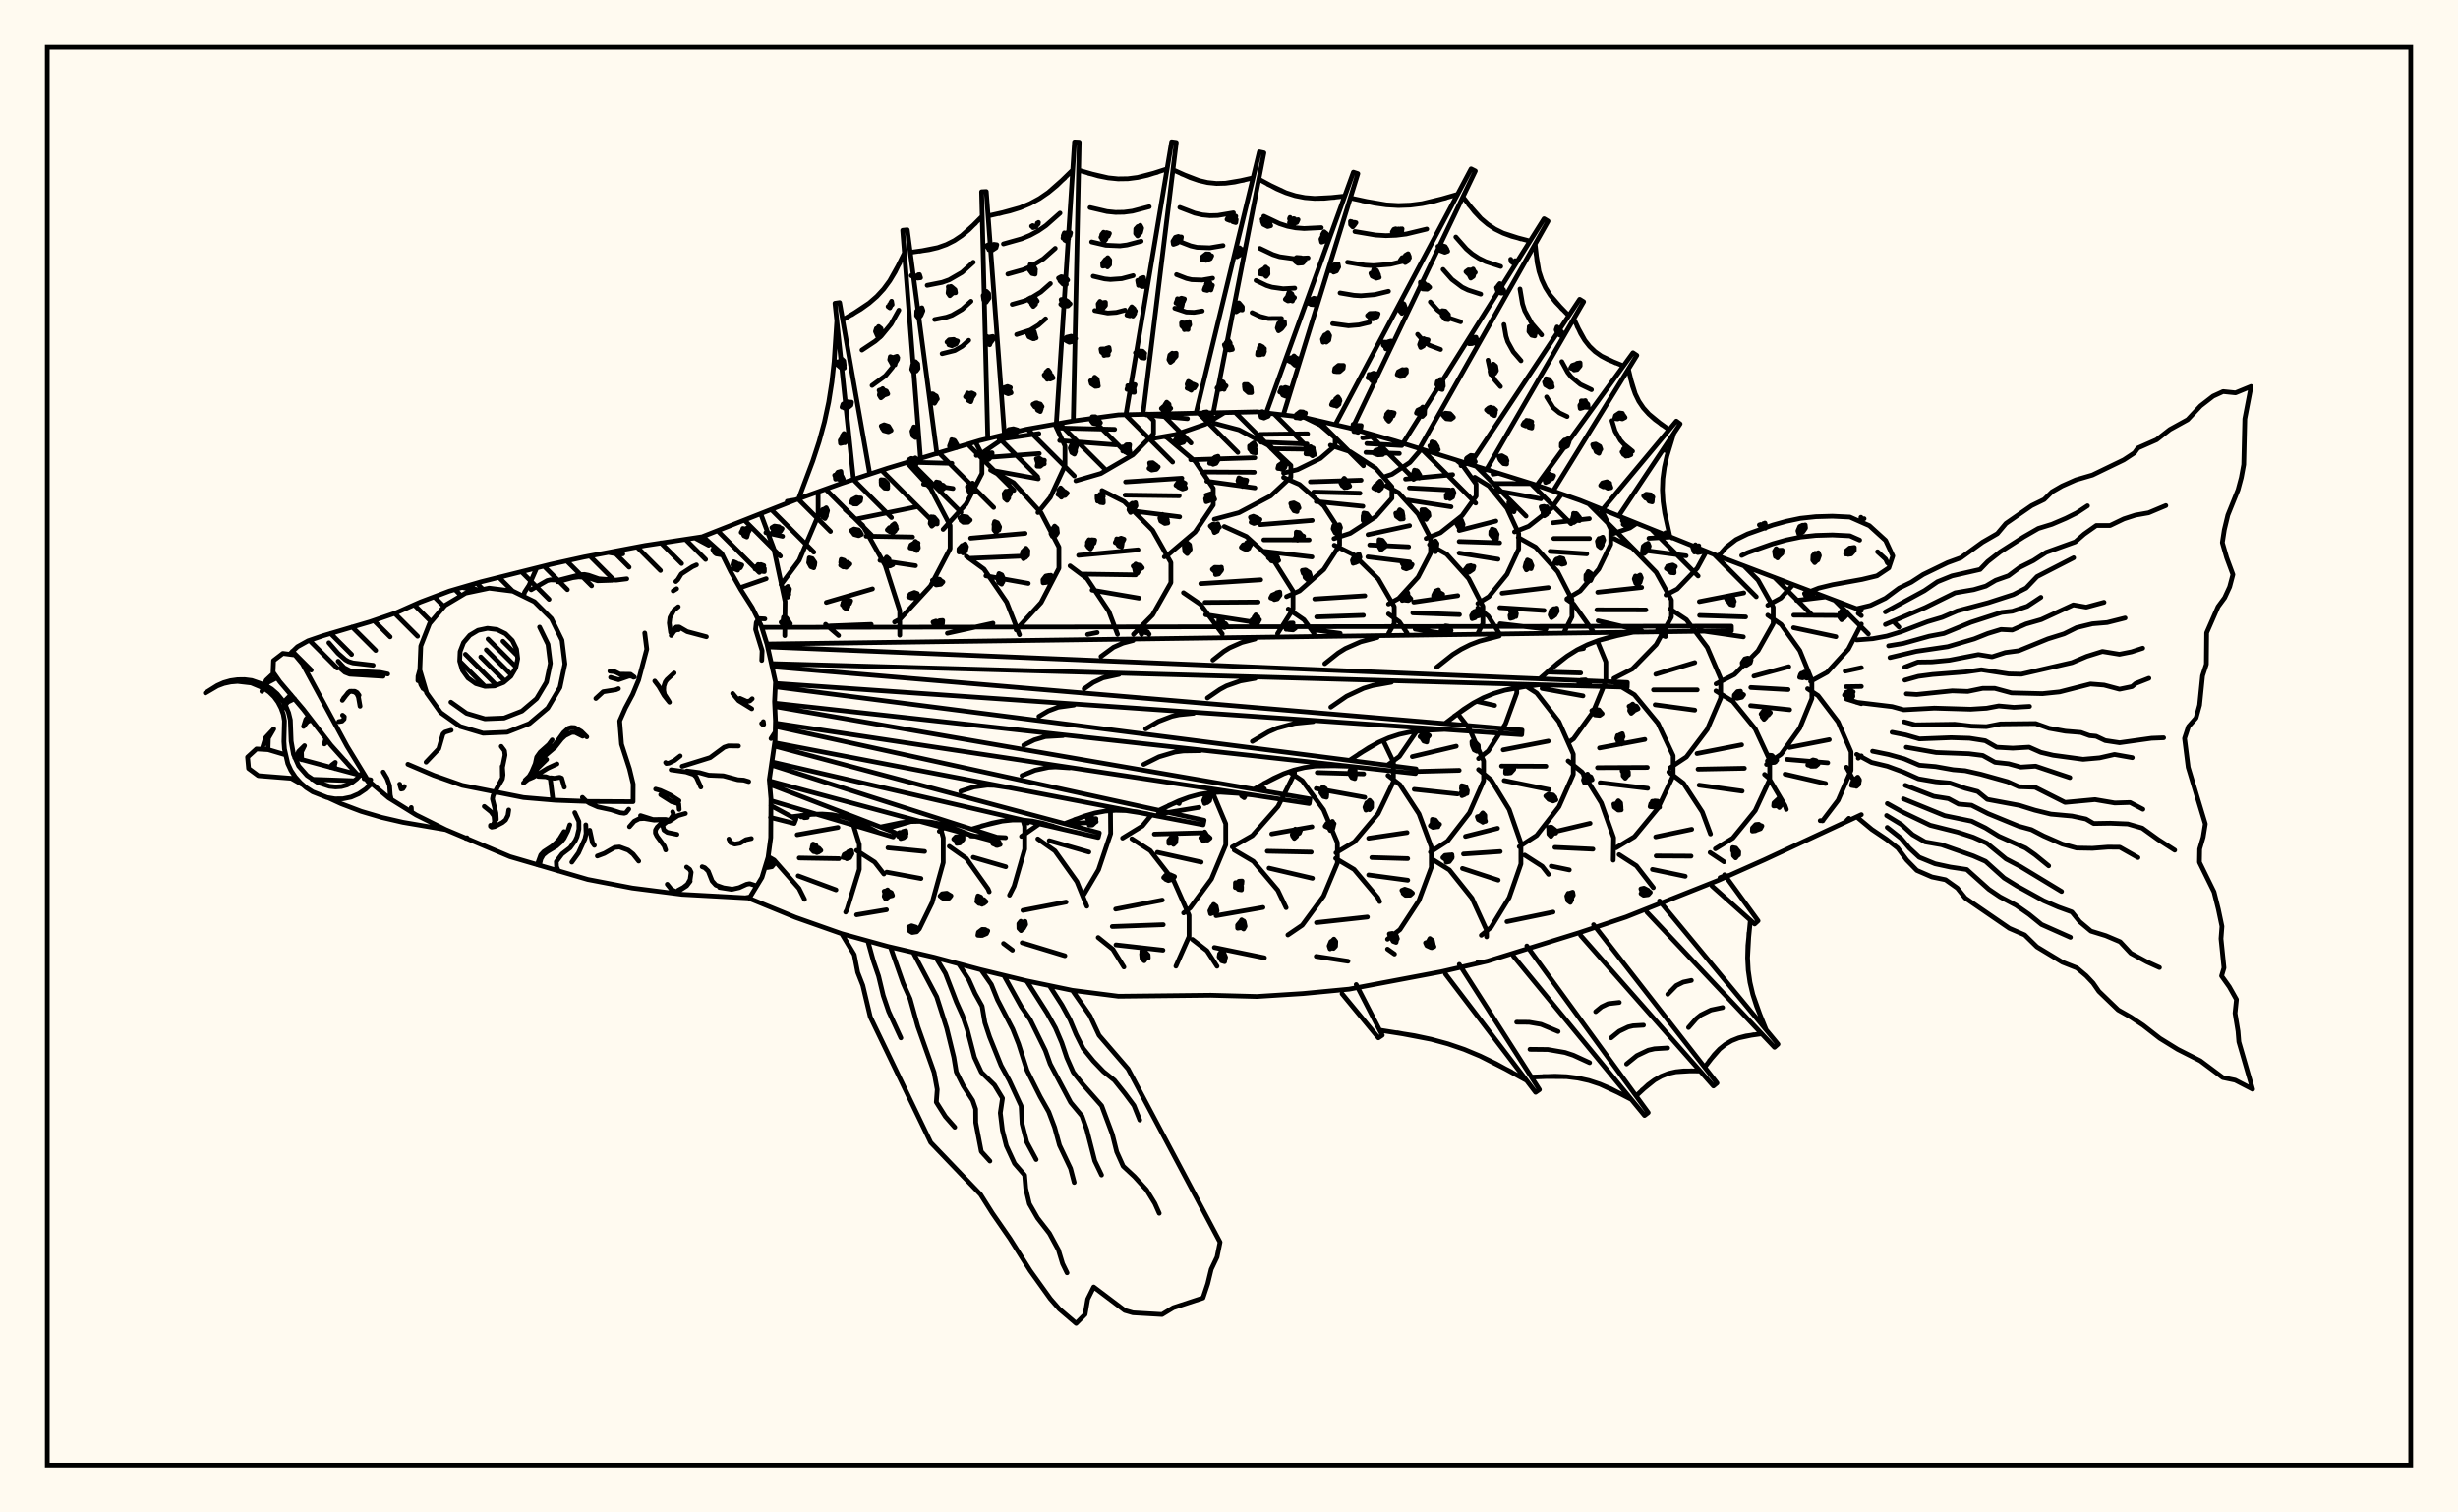 <svg xmlns="http://www.w3.org/2000/svg" width="520" height="320"><rect x="0" y="0" width="520" height="320" fill="floralwhite"/><rect x="10" y="10" width="500" height="300" stroke="black" stroke-width="1" fill="none"/><path stroke="black" stroke-width="1" fill="none" stroke-linecap="round" stroke-linejoin="round" d="
M 148.73 113.49 168.29 105.77 178.05 102.26 187.81 99.06 207.33 93.2 217.09 90.83 226.85 89.09 236.62 87.78 265.9 87.14 275.66 88.27 285.42 90.53 295.18 93.31 324.47 102.45 334.23 105.86 363.51 117.67 393.78 129.16 
M 393.78 172.36 373.27 181.91 363.51 186.26 343.99 194.02 334.23 197.29 314.7 203.35 304.94 205.59 285.42 209.28 275.66 210.21 265.9 210.83 256.14 210.57 236.62 210.78 226.85 209.53 217.09 207.5 207.33 205.13 197.57 202.51 187.81 200.23 178.05 197.54 168.29 194.1 158.55 190.1 
M 166.01 134.49 166.09 127.26 163.71 116.12 160.94 108.7 
M 156.51 124.37 162.09 122.44 
M 160.29 130.87 161.81 130.95 
M 181.79 183.94 181.79 178.67 180.17 173.4 
M 168.65 176.61 177.27 175.07 
M 171.22 181.57 177.48 181.67 
M 165.24 123.68 169.07 118.55 173.08 109.13 173.08 104.04 
M 162.02 112.69 165.55 113.46 
M 177.4 134.45 174.65 132.09 
M 186.99 184.91 185.05 182.41 181.2 179.93 
M 190.34 134.39 190.34 129.21 187.26 119.61 182.5 111.13 178.78 107.82 
M 174.81 127.45 184.58 124.59 
M 175.58 132.44 184.31 132.11 
M 198.38 186.71 199.55 182.5 199.55 177.26 198.73 174.3 
M 188.27 175.09 192.67 173.82 
M 187.85 179.39 195.61 180.15 
M 187.59 184.53 194.84 185.87 
M 189.24 131.61 190.45 130.95 196.86 123.98 201 116.08 201 111.19 196.86 103.29 191.88 97.87 
M 181.16 109.82 193.88 107.24 
M 183.23 113.44 193.06 113.61 
M 186.16 118.57 193.68 119.69 
M 198.71 175.88 199.47 175.31 199.93 174.63 
M 209.27 188.67 209.02 188.06 204.42 181.6 200.83 179.07 
M 199.52 112 204.38 106.65 207.74 100.17 207.74 96.15 206.36 93.5 
M 192.18 97.78 201.38 98.03 
M 195.38 102.43 201.61 103.35 
M 215.67 134.29 212.97 127.41 208.17 120.41 204.42 117.69 
M 200.42 133.98 210.07 131.86 
M 213.57 189.4 214.53 187.5 216.78 179.67 216.78 174.83 216.4 173.5 
M 205.38 176.87 212.73 177.23 
M 205.9 181.39 212.77 183.38 
M 206.54 96.36 207.53 96.03 214.07 91.56 
M 214.96 133.27 220.26 127.47 224.02 120.23 224.02 115.75 220.26 108.52 214.43 102.13 209.88 99.63 
M 205.34 113.86 216.87 112.85 
M 205.34 118.13 217.01 117.64 
M 208.57 121.83 217.54 123.43 
M 216.1 176.96 220.19 174.09 
M 229.93 191.74 227.82 186.54 223.18 180.03 219.56 177.49 
M 224.35 191.09 225.52 190.86 
M 219.58 108.45 222.19 105.24 225.3 98.52 225.3 94.36 223.16 89.75 
M 211.39 92.96 219.78 91.73 
M 209.96 96.7 219.87 95.96 
M 209.56 99.46 219.65 101.3 
M 236.42 134.2 234.58 129.34 229.97 122.43 226.37 119.73 
M 230.09 134.23 232.11 133.83 
M 229.3 189.27 232.4 184.02 234.97 176.37 234.93 171.51 
M 225.21 174.26 230.25 174.04 
M 221.97 177.86 230.36 180.28 
M 227.59 101.72 232.88 100.18 239.66 96.23 244.04 91.76 244.04 88.99 242.68 87.6 
M 224.08 90.56 235.81 90.84 
M 224.18 93.22 236.1 94.13 
M 239.79 134.19 243.84 130.11 247.71 123.27 247.71 119.03 243.84 112.19 237.83 106.14 233.14 103.78 
M 228.18 117.5 240.76 116.33 
M 228.74 121.46 240.25 121.63 
M 231.04 124.85 240.96 126.55 
M 237.49 177.32 241.69 174.75 243.62 172.38 
M 250.86 192.1 248.33 186.39 243.35 179.98 239.45 177.47 
M 236.28 192.3 245.89 190.44 
M 243.75 92.8 248.67 91.95 254.97 89.76 258.99 87.32 
M 242.47 87.77 251.21 88.58 
M 246.32 117.82 246.88 117.59 252.83 112.55 256.67 106.85 256.67 103.32 252.83 97.61 246.88 92.58 246.51 92.42 
M 238.12 101.96 250.03 101.18 
M 238.02 104.75 249.47 104.9 
M 239 108.03 249.56 109.35 
M 258.58 134.11 253.98 127.86 250.37 125.4 
M 251.78 192.1 256.29 185.97 259.31 178.75 259.31 174.28 256.55 167.7 
M 244.99 172.24 253.67 170.82 
M 244.21 176.47 254.28 176.2 
M 244.85 180.34 254.12 182.4 
M 256.9 109.86 262.11 108.48 268.79 104.95 273.09 100.95 273.09 98.47 268.79 94.47 262.11 90.94 256.9 89.56 
M 251.89 97.27 265.46 96.85 
M 254.89 99.86 265.35 99.92 
M 255.3 101.82 265.48 103.22 
M 270.28 134.06 273.55 128.87 273.55 125.07 269.69 118.93 263.69 113.51 259.01 111.4 
M 254.03 123.48 266.71 122.67 
M 254.93 127.45 266.16 127.37 
M 255.06 130.06 266.06 131.76 
M 260.7 179.2 264.94 176.79 270.37 170.63 273.86 163.66 273.86 162.9 
M 265.98 166.59 267.49 166.9 
M 272.09 192.05 270.32 188.35 265.15 182.24 261.11 179.86 
M 265.66 192.27 267.19 192 
M 271.55 100.08 274.5 99.36 279.34 96.99 282.46 94.3 282.46 92.64 279.34 89.95 276.13 88.38 
M 266.6 91.91 276.62 91.78 
M 266.77 93.55 276.5 93.95 
M 268.97 94.94 276.71 95.04 
M 272.17 126.23 274.92 125.02 280.07 120.48 283.4 115.35 283.4 112.17 280.07 107.04 274.92 102.5 271.55 101.02 
M 266.59 111 277.6 110.11 
M 267.37 114.22 276.95 114.23 
M 267.47 116.66 277.55 117.84 
M 277.99 134.03 275.85 131.12 272.54 128.85 
M 278.4 191.79 280.01 189.59 282.93 182.61 282.93 178.3 280.01 171.33 275.5 165.17 272.73 163.29 
M 269.04 176.43 277.54 174.93 
M 268.1 180.1 277.39 180.29 
M 268.47 183.68 277.65 185.82 
M 282.21 113.95 285.65 112.83 291.01 109.35 294.47 105.42 294.47 102.98 291.01 99.04 285.65 95.57 281.46 94.21 
M 277.22 101.94 287.95 101.6 
M 277.91 104.11 287.71 104.36 
M 278.46 106.12 288.33 107.12 
M 293.79 133.97 294.96 131.94 294.96 128.33 291.59 122.51 286.36 117.36 282.28 115.36 
M 278.13 126.72 288.73 126.05 
M 278.54 130.53 288.43 130.19 
M 278.19 133.28 283.53 134.01 
M 282.63 180.44 286.54 178.11 291.56 172.14 294.79 165.38 294.79 161.2 292.61 156.64 
M 278.67 163.46 288.49 163.74 
M 278.45 166.84 288.72 168.7 
M 291.88 190.76 291.47 189.9 286.47 183.95 282.57 181.62 
M 293.15 100.78 294.49 100.34 298.27 97.84 300.65 95.07 
M 288.28 92.65 291.32 92.21 
M 289.15 93.85 296.56 94.27 
M 288.96 95.72 296.04 95.95 
M 293.75 127.79 295.9 126.61 300 122.11 302.64 117.01 302.64 113.86 300 108.76 295.9 104.26 293.23 102.8 
M 289.41 113.11 298.2 111.21 
M 289.76 115.29 298 115.69 
M 289.38 117.83 298.22 118.91 
M 293.64 161.81 296.05 160.05 299.71 154.7 
M 297.68 133.95 296.05 131.57 293.75 129.9 
M 300.47 189.76 302.79 183.52 302.79 179.19 300.19 172.19 296.16 166.01 293.64 164.07 
M 289.54 177.35 297.67 176.15 
M 290.2 181.44 297.81 181.66 
M 289.54 185.12 297.82 186.23 
M 301.7 113.92 304.73 112.72 309.32 109.09 312.28 104.97 312.28 102.43 309.32 98.31 308.29 97.5 
M 297.35 101.36 307.32 100.42 
M 298.17 103.23 306.64 103.67 
M 297.81 105.81 306.98 107.23 
M 312.7 133.89 313.71 131.91 313.71 128.28 310.71 122.42 306.05 117.25 302.41 115.23 
M 299.09 127.39 308.4 126.02 
M 298.89 129.68 308.76 130.04 
M 299.38 133.11 304.67 133.92 
M 302.61 180.29 306.23 177.96 310.87 171.97 313.86 165.19 313.86 160.99 310.87 154.21 308.38 151 
M 298.78 160.08 308.08 157.88 
M 299.53 163.23 308.7 162.99 
M 299.19 167.01 308.35 167.99 
M 310.14 188.45 306.63 184.06 302.9 181.73 
M 309.09 98.52 310.18 98.09 
M 312.64 127.67 314.98 126.23 318.81 121.51 321.29 116.17 321.29 112.87 318.81 107.53 314.98 102.82 311.99 100.98 
M 308.71 112.23 316.47 110.24 
M 308.7 114.57 317.26 114.84 
M 308.7 117.02 316.92 118.33 
M 312.79 160.5 314.84 158.89 318.51 153.14 320.88 146.63 320.88 145.5 
M 317.1 133.87 314.84 130.34 312.64 128.61 
M 312.38 148.39 316.2 149.25 
M 320.46 186.53 321.76 182.79 321.76 178.39 319.28 171.28 315.44 165 312.79 162.82 
M 310.03 176.96 316.81 175.25 
M 309.61 180.69 317.38 180.17 
M 309.39 183.74 316.95 186.21 
M 320.4 112.53 323.4 111.35 328.17 107.6 330.39 104.52 
M 315.86 100.31 316.86 100.15 
M 316.1 102.3 324.08 102.33 
M 316.3 103.76 325.98 105.54 
M 330.87 133.81 332.56 130.51 332.56 126.86 329.54 120.96 324.86 115.76 321.21 113.72 
M 317.78 125.5 327.56 124.32 
M 317.3 128.56 326.66 129.16 
M 317.35 131.97 327.06 133.09 
M 321.41 179.13 325.09 176.76 329.8 170.69 332.84 163.82 332.84 159.56 329.8 152.69 325.09 146.63 322.88 145.21 
M 318.01 158.65 327.56 156.8 
M 317.66 162.08 327.04 162.12 
M 318.22 165.14 327.74 167.07 
M 327.59 184.99 326.26 183.29 322.57 180.92 
M 331.48 126.68 334.29 125.03 338.22 120.41 340.76 115.18 340.76 111.94 338.69 107.67 
M 328.54 110.6 336.23 109.74 
M 328.7 113.93 336.27 113.93 
M 327.92 116.66 335.68 117.19 
M 331.75 157.11 332.9 156.32 337.05 150.58 339.73 144.07 339.73 140.04 337.91 135.61 
M 337.16 133.79 332.9 127.79 331.48 126.81 
M 333.83 137.4 335 137.2 
M 327.32 142.19 334.4 142.39 
M 326.23 145.66 334.89 147.23 
M 341.29 181.99 341.37 177.23 338.76 169.88 334.72 163.38 331.75 161 
M 328.96 175.96 336.39 174.2 
M 328.94 179.29 336.99 179.67 
M 328.17 183.25 332 184.05 
M 340.75 113.07 344.81 111.69 346.23 110.74 
M 341.43 143.54 345.35 141.53 350.37 136.38 353.6 130.54 353.6 126.93 350.37 121.09 345.35 115.94 341.43 113.93 
M 338 125.3 347.3 124.29 
M 337.83 129.02 348.19 129.04 
M 338.09 131.35 347.38 133.5 
M 341.89 179.38 345.78 177.02 350.76 170.98 353.97 164.13 353.97 159.89 350.76 153.04 345.78 147 341.89 144.64 
M 338.38 158.25 347.97 156.45 
M 337.96 162.42 348.5 162.37 
M 338.52 165.6 348.57 166.79 
M 343.56 181.49 342.53 180.82 
M 352.44 125.87 354.83 124.63 359.05 120.23 360.99 116.67 
M 348.84 113.88 353.26 113.62 
M 348.12 116.48 356.71 117.6 
M 353.33 162.44 356.77 160.15 361.18 154.31 364.02 147.69 364.02 143.59 361.18 136.97 356.77 131.12 353.33 128.84 
M 350.29 142.66 358.54 140.18 
M 349.81 145.96 359.06 145.96 
M 350.16 149.11 358.54 150.24 
M 361.86 176.45 360.13 171.8 356.15 165.71 353.04 163.33 
M 350.27 177.06 357.89 175.46 
M 363.04 144.69 366.93 142.72 371.92 137.68 375.13 131.97 375.13 128.44 371.92 122.73 368.94 119.72 
M 359.51 127.28 368.91 125.44 
M 359.56 130.21 369.3 130.53 
M 359.28 133.36 368.82 134.74 
M 369.18 174.15 371.33 171.49 374.39 164.9 374.39 160.81 371.33 154.22 366.59 148.39 363.01 146.19 
M 359.01 159.43 368.45 157.59 
M 359.23 162.74 369.03 162.55 
M 359.46 166.12 368.56 167.39 
M 373.98 128.05 376.74 126.54 379.35 123.69 
M 373.71 161.73 376.8 159.57 380.76 154.04 383.31 147.79 383.31 143.91 380.76 137.65 376.8 132.12 373.98 130.16 
M 371.05 143.05 378.43 141.05 
M 370.39 145.46 378.29 145.9 
M 370.35 149.3 378.61 150.16 
M 377.91 171.25 377.63 170.44 374.19 164.61 373.3 163.85 
M 383.04 144.17 386.55 142.25 391.04 137.33 393.78 132.04 
M 380.08 127.03 386.15 126.29 
M 379.48 130.16 388.8 130.22 
M 379.44 132.81 388.39 134.71 
M 389.76 167.23 391.6 162.99 391.6 159.08 388.86 152.75 384.61 147.17 382.4 145.72 
M 378.56 158.14 386.99 156.5 
M 378.05 160.67 386.66 161.39 
M 377.64 163.79 386.2 165.77 
M 393.13 160.41 393.78 159.92 
M 393.78 130.26 393.13 129.77 
M 390.34 142 393.78 141.26 
M 390.54 145.29 393.78 145.24 
M 390.6 147.89 393.78 148.88 
M 392.74 166.23 390.62 162.32 
M 170.19 190.28 169.03 187.96 163.78 181.98 162.51 181.25 
M 178.89 192.98 179.17 192.47 181.79 183.94 
M 169.08 181.53 171.22 181.57 
M 168.86 185.31 176.85 188.27 
M 181.21 193.55 187.54 192.49 
M 194.48 196.55 197.2 190.97 198.38 186.71 
M 206.36 93.5 206.36 93.5 
M 214.18 201.03 212.3 199.62 
M 216.4 192.62 224.35 191.09 
M 216.24 199.46 225.28 202.21 
M 237.77 204.6 235.43 200.84 232.33 198.36 
M 248.77 204.42 251.55 198.15 251.55 193.65 250.86 192.1 
M 236.02 192.35 236.28 192.3 
M 235.31 196.03 246.09 195.64 
M 236.09 199.91 246.03 201.03 
M 250.4 193.16 251.78 192.1 
M 257.47 204.44 255.35 201.16 252.25 198.76 
M 257.26 193.74 265.66 192.27 
M 256.91 200.46 267.5 202.64 
M 272.46 197.81 275.5 195.74 278.4 191.79 
M 278.5 195.2 289.28 194.02 
M 278.45 202.34 285.17 203.37 
M 293.54 198.71 296.16 196.69 300.19 190.52 300.47 189.76 
M 295.01 201.85 293.54 200.81 
M 314.49 198.21 314.49 196.8 311.4 190.03 310.14 188.45 
M 310.18 98.09 310.18 98.09 
M 313.38 197.88 315.44 196.19 319.28 189.91 320.46 186.53 
M 316.86 100.15 316.86 100.15 
M 318.8 194.99 328.56 192.98 
M 338.69 107.67 338.69 107.67 
M 346.23 110.74 346.23 110.74 
M 349.77 187.8 346.19 183.18 343.56 181.49 
M 350.37 181.1 357.75 181.14 
M 349.58 183.95 356.52 185.4 
M 362.89 179.59 366.59 177.32 369.18 174.15 
M 364.72 182.34 361.78 180.38 
M 386.15 126.29 386.15 126.29 
M 385.55 173.67 388.86 169.32 389.76 167.23 
M 385.07 173.63 385.64 173.63 
M 166.53 106.06 168.29 105.77 
M 180.53 101.12 176.64 64.16 177.62 64.02 184.01 100.31 
M 194.72 96.71 190.96 48.72 191.94 48.62 198.21 96.01 
M 208.96 92.46 207.66 40.57 208.65 40.52 212.49 91.95 
M 223.49 89.3 227.32 30.03 228.31 30.08 227.06 89.06 
M 238.25 87.42 247.87 30 248.85 30.14 241.81 87.63 
M 253.11 87.03 266.42 32.14 267.39 32.35 256.67 87.38 
M 268 87.01 286.32 36.43 287.26 36.74 271.49 87.79 
M 282.7 89.46 311.22 35.73 312.11 36.18 286.05 90.71 
M 297.01 93.48 326.65 46.28 327.5 46.79 300.27 94.95 
M 311.18 97.94 334.19 63.32 335.03 63.84 314.43 99.42 
M 325.38 102.3 345.46 74.64 346.28 75.19 328.58 103.89 
M 339.32 107.44 354.64 89.09 355.44 89.68 342.43 109.19 
M 352.35 112.72 353.75 113.82 
M 168.95 105.53 171.95 97.53 173.29 93.42 174.42 89.27 175.32 85.07 175.99 80.82 176.46 76.52 177.03 67.86 
M 178.26 67.68 182.1 65.4 183.88 64.12 185.5 62.71 186.95 61.14 188.23 59.4 189.36 57.53 191.33 53.52 
M 192.57 53.39 196.52 52.83 198.41 52.38 200.21 51.74 201.9 50.89 203.48 49.83 204.98 48.59 207.79 45.76 
M 209.03 45.69 213.62 44.65 215.82 43.96 217.92 43.08 219.91 42 221.79 40.71 223.57 39.24 226.94 35.96 
M 228.18 36.01 232.36 37.22 234.45 37.63 236.53 37.84 238.61 37.81 240.69 37.54 242.77 37.07 246.91 35.74 
M 248.14 35.92 251.78 37.56 253.62 38.19 255.48 38.62 257.36 38.81 259.27 38.76 261.2 38.51 265.09 37.63 
M 266.31 37.9 270.1 39.94 272.04 40.77 274.01 41.4 276.03 41.8 278.1 41.97 280.2 41.94 284.49 41.49 
M 285.67 41.88 290.76 42.98 293.3 43.34 295.83 43.49 298.35 43.4 300.86 43.08 303.37 42.55 308.37 41.11 
M 309.49 41.67 311.94 44.8 313.28 46.21 314.73 47.44 316.3 48.48 318.01 49.32 319.83 49.99 323.69 51 
M 324.76 51.64 325.19 55.55 325.58 57.42 326.17 59.2 326.96 60.88 327.96 62.46 329.16 63.96 331.89 66.78 
M 332.95 67.44 334.41 70.58 335.27 72 336.28 73.28 337.44 74.39 338.77 75.33 340.24 76.11 343.45 77.41 
M 344.49 78.1 345.35 81.66 345.94 83.33 346.7 84.89 347.66 86.31 348.82 87.6 350.14 88.78 353.11 90.92 
M 354.11 91.67 352.65 96.46 352.11 98.86 351.78 101.27 351.69 103.68 351.83 106.11 352.18 108.55 353.26 113.43 
M 180.21 66.57 183.88 64.12 185.5 62.71 186.95 61.14 188.23 59.4 190.38 55.55 
M 182.35 74.06 185.16 72.19 186.41 71.11 188.5 68.57 190.15 65.62 
M 184.49 81.56 187.32 79.5 188.77 77.74 189.92 75.68 
M 194.57 53.14 198.41 52.38 200.21 51.74 201.9 50.89 203.48 49.83 206.4 47.21 
M 196.15 60.37 199.32 59.74 200.8 59.21 203.51 57.64 205.91 55.48 
M 197.73 67.6 200.23 67.1 201.4 66.69 203.53 65.45 205.42 63.74 
M 199.31 74.83 201.99 74.16 203.55 73.26 204.94 72.01 
M 211.34 45.21 215.82 43.96 217.92 43.08 219.91 42 221.79 40.71 225.27 37.64 
M 212.28 51.6 216.12 50.52 217.93 49.77 219.64 48.84 221.26 47.73 224.25 45.09 
M 213.21 57.99 216.43 57.09 217.94 56.46 220.73 54.76 223.24 52.54 
M 214.14 64.39 216.74 63.66 217.96 63.15 220.2 61.78 222.22 60 
M 215.07 70.78 217.97 69.84 219.67 68.8 221.2 67.45 
M 230.27 36.66 234.45 37.63 236.53 37.84 238.61 37.81 240.69 37.54 244.84 36.45 
M 230.6 43.92 234.2 44.76 235.99 44.94 237.78 44.91 239.56 44.68 243.13 43.74 
M 230.94 51.18 233.94 51.88 236.94 52.01 238.44 51.82 241.42 51.03 
M 231.27 58.44 233.69 59.01 234.9 59.13 237.31 58.96 239.72 58.32 
M 231.6 65.7 234.35 66.22 236.18 66.09 238.01 65.61 
M 249.96 36.78 253.62 38.19 255.48 38.62 257.36 38.81 259.27 38.76 263.14 38.11 
M 249.6 43.89 252.75 45.1 254.35 45.47 255.97 45.63 257.61 45.59 260.94 45.03 
M 249.25 50.99 251.89 52.01 253.23 52.32 255.95 52.42 258.74 51.95 
M 248.9 58.1 251.02 58.92 252.1 59.17 254.3 59.25 256.54 58.87 
M 248.54 65.21 250.97 66.02 252.64 66.08 254.34 65.79 
M 268.2 38.96 272.04 40.77 274.01 41.4 276.03 41.8 278.1 41.97 282.34 41.75 
M 267.37 45.75 270.67 47.31 272.37 47.86 274.1 48.2 275.88 48.34 279.53 48.16 
M 266.54 52.55 269.3 53.86 270.72 54.31 273.66 54.72 276.72 54.56 
M 265.71 59.34 267.93 60.4 269.08 60.76 271.45 61.09 273.91 60.96 
M 264.88 66.14 266.57 66.94 268.32 67.39 271.1 67.37 
M 288.22 42.47 293.3 43.34 295.83 43.49 298.35 43.4 300.86 43.08 305.87 41.87 
M 286.64 48.98 291.01 49.72 293.19 49.85 295.36 49.77 297.52 49.5 301.83 48.46 
M 285.07 55.48 288.73 56.1 290.55 56.21 294.18 55.91 297.78 55.04 
M 283.5 61.98 286.45 62.48 287.91 62.57 290.84 62.33 293.74 61.63 
M 281.93 68.48 285.28 68.93 287.49 68.75 289.7 68.22 
M 310.69 43.27 313.28 46.21 314.73 47.44 316.3 48.48 318.01 49.32 321.74 50.53 
M 307.99 50.14 310.22 52.67 311.46 53.73 312.82 54.62 314.29 55.34 317.49 56.38 
M 305.29 57.01 307.16 59.12 309.33 60.76 310.56 61.36 313.25 62.23 
M 302.59 63.88 304.09 65.58 305.85 66.9 306.84 67.38 309 68.09 
M 299.9 70.74 301.03 72.04 302.37 73.04 304.76 73.94 
M 324.94 53.61 325.58 57.42 326.17 59.2 326.96 60.88 327.96 62.46 330.49 65.39 
M 321.56 61.14 322.09 64.28 322.57 65.75 324.05 68.44 326.13 70.86 
M 318.17 68.67 318.6 71.14 318.97 72.3 320.14 74.42 321.78 76.32 
M 314.79 76.2 315.38 78.85 316.23 80.4 317.43 81.79 
M 333.65 69.04 335.27 72 336.28 73.28 337.44 74.39 338.77 75.33 341.82 76.79 
M 330.41 76.51 331.66 78.79 332.43 79.77 334.34 81.34 336.68 82.46 
M 327.18 83.99 328.58 86.25 329.91 87.35 331.53 88.12 
M 344.89 79.9 345.94 83.33 346.7 84.89 347.66 86.31 348.82 87.6 351.59 89.88 
M 341.01 89 341.69 91.23 342.81 93.17 343.56 94.01 345.37 95.48 
M 161.16 132.74 366.29 132.48 366.3 133.47 162.26 136.26 
M 162.41 136.86 344.28 144.4 344.24 145.39 163.26 140.4 
M 163.4 141.07 322 154.47 321.92 155.45 164.05 144.6 
M 164.01 145.31 299.57 162.68 299.46 163.66 163.87 148.78 
M 163.91 149.48 277.11 169.04 276.96 170.01 164.04 152.99 
M 164.02 153.69 254.74 173.54 254.54 174.51 163.88 157.15 
M 163.79 157.83 232.57 176.22 232.33 177.18 163.31 161.21 
M 163.21 161.86 210.71 177.07 210.43 178.02 162.77 165.21 
M 162.83 165.94 189.28 176.13 188.96 177.07 163.09 169.4 
M 163.07 170.43 168.39 173.3 168.03 174.22 163 172.95 
M 345.53 133.75 340.55 134.81 338.16 135.51 335.85 136.4 333.65 137.49 331.55 138.8 329.55 140.29 325.71 143.63 
M 325.67 144.87 320.74 145.52 318.35 146.03 316.04 146.72 313.81 147.63 311.68 148.76 309.63 150.08 305.67 153.09 
M 305.57 154.33 300.71 154.57 298.35 154.88 296.04 155.38 293.81 156.11 291.65 157.06 289.56 158.21 285.49 160.87 
M 285.34 162.11 280.58 161.96 278.25 162.07 275.97 162.39 273.74 162.93 271.57 163.7 269.44 164.67 265.28 166.99 
M 265.09 168.22 260.45 167.68 258.17 167.61 255.92 167.73 253.7 168.09 251.53 168.68 249.38 169.47 245.16 171.45 
M 244.91 172.67 240.43 171.75 238.2 171.49 236 171.43 233.81 171.6 231.64 172.01 229.48 172.63 225.21 174.25 
M 224.91 175.46 220.61 174.18 218.46 173.73 216.31 173.49 214.15 173.49 212 173.72 209.85 174.15 205.54 175.42 
M 205.19 176.61 201.1 174.98 199.03 174.36 196.95 173.94 194.85 173.76 192.72 173.81 190.58 174.07 186.26 174.97 
M 185.86 176.15 182 174.16 180.04 173.35 178.04 172.75 175.99 172.37 173.91 172.23 171.78 172.29 167.47 172.8 
M 343.02 134.24 338.16 135.51 335.85 136.4 333.65 137.49 331.55 138.8 327.61 141.92 
M 317.19 134.56 313.01 135.65 311.02 136.41 309.13 137.36 307.33 138.48 303.94 141.17 
M 291.36 134.88 287.86 135.79 284.61 137.22 283.1 138.16 280.27 140.41 
M 265.53 135.19 262.71 135.93 260.1 137.08 258.88 137.84 256.59 139.65 
M 239.7 135.51 237.56 136.07 235.58 136.94 232.92 138.89 
M 323.19 145.16 318.35 146.03 316.04 146.72 313.81 147.63 311.68 148.76 307.63 151.55 
M 294.37 144.34 290.38 145.05 288.47 145.63 284.88 147.31 281.54 149.61 
M 265.56 143.52 262.41 144.08 259.46 145.12 258.08 145.86 255.44 147.67 
M 236.74 142.69 233.34 143.43 231.28 144.4 229.35 145.73 
M 303.13 154.41 298.35 154.88 296.04 155.38 293.81 156.11 291.65 157.06 287.51 159.5 
M 277.82 152.66 273.88 153.05 270.14 154.07 268.35 154.85 264.94 156.86 
M 252.52 150.91 249.41 151.22 247.91 151.55 245.06 152.64 242.37 154.22 
M 227.21 149.17 223.85 149.63 221.76 150.42 219.79 151.58 
M 282.95 162 278.25 162.07 275.97 162.39 273.74 162.93 271.57 163.7 267.35 165.79 
M 253.92 158.82 250.32 158.88 248.56 159.12 245.19 160.12 241.96 161.73 
M 224.89 155.64 221.16 155.85 218.81 156.55 216.57 157.66 
M 262.76 167.91 258.17 167.61 255.92 167.73 253.7 168.09 251.53 168.68 247.26 170.42 
M 226.28 162.46 223.29 162.26 221.83 162.34 218.98 162.96 216.21 164.09 
M 242.66 172.17 238.2 171.49 236 171.43 233.81 171.6 231.64 172.01 227.34 173.4 
M 213.22 166.61 210.32 166.17 208.88 166.13 206.05 166.51 203.26 167.41 
M 222.76 174.78 218.46 173.73 216.31 173.49 214.15 173.49 212 173.72 207.7 174.74 
M 226.85 209.53 230.6 214.93 232.51 219.04 238.65 226.16 258.11 262.82 257.47 265.97 256.24 268.55 255.5 271.61 254.5 274.61 248.21 276.68 245.84 278.12 239.67 277.76 237.95 277.26 231.38 272.3 230.11 274.86 229.56 278.09 227.66 280 224.09 276.95 222.2 274.78 217.95 268.86 213.67 262.07 209.92 256.65 207.44 252.72 196.9 241.72 184.11 215.14 182.53 208.48 181.45 205.72 180.72 201.98 178.05 197.54 
M 222.01 208.52 224.65 212.63 226.37 215.77 227.65 218.84 229.16 221.85 231.3 224.48 233.45 226.72 235.76 228.56 237.99 231.35 239.89 233.9 241.12 236.97 
M 217.17 207.51 221.5 214.3 223.29 217.49 224.61 220.59 225.69 223.79 227.05 226.86 229.1 229.45 233.07 233.95 235.32 239.98 236.25 243.7 237.61 246.73 239.98 248.93 242.56 251.76 244.31 254.61 245.24 256.7 
M 212.36 206.35 216.05 212.99 217.96 215.75 221.15 222.25 222.18 225.12 226.5 233.25 228.89 236.11 229.92 239.04 231.6 245.6 233.04 248.6 
M 207.55 205.18 209.72 208.28 211.03 211.54 214.24 217.72 215.48 220.85 217.28 226.5 220.06 232.03 221.87 235.24 223.11 238.52 224.14 242.3 226.48 247.23 227.25 250.17 
M 202.78 203.9 204.97 207.29 206.27 210.2 207.76 212.87 208.36 216.38 209.35 219.38 211.78 225.43 213.54 228.63 216.02 233.99 216.22 237.75 217.22 241.65 219.2 245.33 
M 198 202.62 200.01 205.94 202.35 212.03 203.62 214.85 204.63 217.84 206.15 223.71 207.61 226.86 210.39 229.57 212.08 232.36 211.62 235.47 212.06 239.13 212.9 242.43 214.63 246.17 216.76 248.62 217 251.45 217.77 254.7 219.49 257.7 222.01 260.94 223.91 264.45 224.79 267.35 225.74 269.3 
M 193.18 201.49 198.16 210.89 200.28 217.53 201.79 223.69 202.3 226.78 203.77 229.72 205.77 232.82 206.4 234.65 206.42 237.51 207.6 243.64 209.42 245.65 
M 188.37 200.36 191.07 208.05 192.54 211.34 194.16 217.17 197.61 226.9 198.28 230.5 198.08 233.19 199.99 236.22 201.98 238.49 
M 183.59 199.07 184.77 203.32 185.87 206.52 186.85 210.61 188 214 190.58 219.59 
M 364.83 185.07 371.93 194.82 371.2 195.49 362.19 187.46 
M 351.07 190.62 376.14 220.92 375.4 221.58 348.41 192.98 
M 337.13 195.64 363.24 229.15 362.48 229.78 334.39 197.91 
M 323.01 200.13 348.69 235.4 347.91 236 320.19 202.31 
M 308.72 204.04 325.67 230.54 324.86 231.11 305.8 206.08 
M 286.91 208.3 292.43 219.03 291.61 219.58 283.93 210.26 
M 370.3 194.68 369.78 200.02 369.71 202.66 369.85 205.28 370.22 207.85 370.82 210.4 371.63 212.92 373.63 217.89 
M 372.7 218.72 369.37 219.19 367.81 219.6 366.35 220.18 365.01 220.97 363.78 221.96 362.67 223.13 360.63 225.8 
M 359.67 226.59 356.2 226.58 354.53 226.76 352.94 227.12 351.44 227.71 350.02 228.52 348.67 229.51 346.12 231.87 
M 345.14 232.63 340.72 230.34 338.46 229.38 336.16 228.62 333.81 228.1 331.41 227.8 328.96 227.7 323.98 227.89 
M 322.96 228.61 316.46 225.04 313.15 223.44 309.78 222.03 306.32 220.85 302.79 219.89 299.2 219.12 291.88 217.96 
M 370 197.36 369.71 202.66 369.85 205.28 370.22 207.85 370.82 210.4 372.59 215.41 
M 371.01 218.92 367.81 219.6 366.35 220.18 365.01 220.97 363.78 221.96 361.63 224.43 
M 364.42 213.17 361.96 213.69 359.81 214.75 358.88 215.5 357.22 217.4 
M 357.82 207.43 356.11 207.79 354.62 208.52 352.82 210.36 
M 357.92 226.55 354.53 226.76 352.94 227.12 351.44 227.71 350.02 228.52 347.38 230.65 
M 352.8 221.73 350.01 221.9 348.7 222.2 346.28 223.35 344.11 225.11 
M 347.69 216.91 345.48 217.04 344.45 217.28 342.55 218.19 340.84 219.58 
M 342.57 212.09 340.21 212.36 338.82 213.02 337.57 214.04 
M 342.94 231.45 338.46 229.38 336.16 228.62 333.81 228.1 331.41 227.8 326.48 227.76 
M 336.29 224.84 332.85 223.26 331.09 222.68 327.45 222.05 323.67 222.01 
M 329.63 218.24 326.02 216.73 323.49 216.29 320.86 216.27 
M 319.72 226.78 313.15 223.44 309.78 222.03 306.32 220.85 302.79 219.89 295.55 218.5 
M 392.79 128.79 395.7 128.09 398.88 126.57 401.75 124.44 404.35 123.18 406.86 121.55 412 119.06 414.84 118.02 419.41 114.71 422.55 112.9 424.36 110.75 429.79 106.99 432.45 105.69 434.11 104.05 436.22 102.83 439.17 101.52 442.67 100.5 449.29 97.3 451.54 95.82 452.28 94.8 456.24 93.05 459.03 90.87 462.8 88.79 465.54 85.87 468.19 83.82 470.3 82.85 472.93 83.12 476.22 81.77 474.9 88.62 474.67 98.29 474.16 101.04 473.47 103.62 471.31 108.98 470.56 112.09 470.14 114.81 471.06 117.99 472.38 121.56 471.69 124.17 470.64 126.45 469.23 128.37 466.82 133.89 466.76 140.54 465.96 142.99 465.33 149.19 464.58 151.9 462.97 153.73 462.15 156.22 462.92 162.34 466.54 174.32 466.09 177.12 465.35 179.64 465.3 182.43 468.38 188.71 469.3 192.37 470.06 195.99 469.86 198.6 470.49 204.77 469.98 206.48 471.61 208.77 473.13 211.47 472.83 214.37 473.46 218.19 473.64 220.42 476.55 230.45 472.85 228.54 470.24 227.99 465.49 224.44 460.69 222.01 456.92 219.68 453.39 216.93 450.78 215.19 448.1 213.67 444.03 209.75 442.8 207.98 441.34 206.44 439.38 204.8 436.3 203.58 430.92 200.33 428.34 197.81 425.08 196.4 415.76 190 414.08 187.9 411.58 186.13 408.71 185.54 405.52 184.16 403.36 181.95 401.47 179.42 399.09 177.57 395.99 175.48 392.79 172.82 
M 398.85 129.46 407.12 124.97 409.87 123.09 412.96 121.84 418.9 120.49 420.51 118.82 423.12 116.78 428.1 113.6 431.21 111.81 434.1 110.92 437.03 109.67 439.36 108.51 441.62 107.02 
M 398.86 132.13 407.35 128.51 413.61 125.42 417.56 124.75 420.12 124 422.19 122.78 424.9 121.82 427.3 120.04 430.18 118.61 432.86 116.87 439.03 114.64 440.91 113 443.49 111.18 446.39 111.18 449.31 109.78 451.76 108.99 454.55 108.5 458.19 106.97 
M 392.79 135.39 396.2 135.13 399.18 134.58 402.14 133.68 407.78 131.54 410.89 130.62 414.07 129.25 420.62 127.51 425.95 125.79 428.64 124.41 430.95 121.99 438.68 118.02 
M 399.54 136.64 402.66 136.13 408.13 134.61 411.23 134.03 416.93 131.68 423.45 129.57 425.71 129.32 428.88 128.27 431.76 126.37 
M 399.83 139.12 405.4 137.8 412.06 136.82 417.67 135.17 420.53 134.03 423.32 133.18 425.7 133.3 428.6 132.02 431.84 131.09 438.61 127.97 441.36 128.45 445.11 127.43 
M 402.95 141.14 405.73 140.07 408.74 140.03 412.4 139.68 418.54 138.49 421.43 138.96 424.23 138.06 427.07 137.68 433.24 135.17 436.67 134.1 439.32 132.79 442.66 131.98 445.77 131.72 449.57 130.76 
M 402.98 143.9 405.84 143.1 408.85 142.71 415.84 142.17 419.17 141.7 424.97 142.59 427.63 142.65 438.35 140.18 441.45 138.87 444.78 137.83 448.37 138.42 450.94 137.91 453.3 137.14 
M 403.3 146.8 405.49 146.94 413 146.17 416.29 146.29 419.46 145.64 421.99 145.64 425.54 146.6 432.09 146.76 435.73 146.39 442.25 144.72 445.13 144.95 448.39 145.82 451.04 145.27 451.81 144.61 454.61 143.51 
M 392.79 148.6 400.3 149.5 402.74 150.17 409.21 149.82 416.9 150.05 420.27 149.84 422.84 149.36 426.03 149.65 429.36 149.46 
M 402.81 152.72 405.16 153.35 413.52 153.23 417.09 153.64 420.23 153.74 423.21 153.16 430.66 153.08 433.5 154.09 436.92 154.71 440.22 154.98 442.06 155.65 443.43 155.78 445.37 156.69 448.4 157.15 455.18 156.2 457.72 156.1 
M 400.27 154.94 403.14 155.5 406.07 156.34 412.75 156.08 416.66 156.2 419.98 156.72 422.41 158.1 425.8 158.29 429.28 158.09 431.76 159.18 434.35 159.79 440.69 160.65 444.2 160.34 447.33 159.63 451.09 160.3 
M 403.28 158.1 409.58 159.21 416.53 159.47 419.46 159.84 422.06 161.28 424.94 161.59 427.51 162.3 430.65 162.1 437.88 164.52 
M 396.15 158.94 399.53 159.63 402.86 160.55 406.04 161.9 409.48 162.19 413.19 162.85 415.73 163.06 419.03 163.8 424.73 165.39 427.1 166.45 430.52 166.57 436.87 169.77 443.21 169.18 447.38 169.89 450.63 169.79 453.34 171.21 
M 392.79 159.61 395.93 161.31 399.28 162.11 402.75 163.38 405.85 164.77 409.52 165.4 412.49 165.66 415.76 166.79 418.38 167.47 420.42 169.13 427.26 170.41 430.48 171.41 433.87 172.24 438.33 172.65 441.3 173.28 442.93 174.23 446.42 174.17 450.14 174.32 453.2 175.2 456.55 177.62 460.07 179.88 
M 403.07 166.16 409.11 168.49 412.21 168.98 414.35 170.13 417.09 170.37 420.56 172.13 427.07 174.8 429.76 175.53 432.33 176.86 436.28 178.59 439.31 179.43 442.68 179.49 445.94 179.24 448.44 179.26 452.3 181.44 
M 402.69 169.02 411.41 172.57 417.11 173.74 420.02 175.16 422.85 176.91 428.52 179.44 430.52 180.84 433.41 183.19 
M 399.27 170.01 402.4 171.76 408.34 174.6 414.19 176.07 417.44 177.13 420.33 178.41 424.39 181.74 427.32 183.27 436.13 188.61 
M 399.12 172.54 402.23 174.43 404.62 176.59 407.28 178.13 410.73 178.73 417.46 181.1 420.06 182.24 423.98 185.77 426.68 187.44 432.34 190.57 435.43 191.91 438.31 192.96 439.97 195.01 442.35 197 445.47 197.96 448.52 199.25 450.78 201.67 454.19 203.51 456.84 204.71 
M 399.25 175.06 402.19 177.38 403.92 179.43 406.02 181.38 409.37 182.75 412.59 183.45 416.09 183.97 420.75 188.15 423.1 189.74 426.5 191.53 429.25 193.45 431.9 195.6 438 198.31 
M 363.51 117.67 365.22 115.75 367.26 114.17 369.69 112.98 375.04 111.09 377.87 110.3 380.87 109.67 384.14 109.32 387.66 109.22 391.36 109.4 395.48 111.22 398.91 114.34 400.43 117.62 399.58 120.16 397.09 121.83 393.92 122.59 387.7 123.71 384.75 124.43 383.03 125.11 
M 368.47 117.53 369.69 116.94 375.04 115.05 377.87 114.25 380.87 113.63 384.14 113.28 387.66 113.18 391.36 113.36 393.42 114.27 
M 397.2 116.74 398.91 118.3 399.29 119.11 
M 61.26 138.43 62.93 136.83 65.18 135.58 68.34 134.5 78.27 131.57 83.67 129.71 88.94 127.37 95.05 125.06 101.8 123.09 116.47 119.42 123.55 117.86 136.51 115.4 148.73 113.54 152.67 117.08 154.57 120.94 156.73 124.76 159.14 128.55 161.05 132.4 162.28 136.34 164.06 144.31 163.86 148.44 164.05 152.51 163.96 156.62 162.75 164.97 163.1 169.02 163.05 177.22 162.49 181.39 161.19 185.65 158.55 190 144.29 189.22 133.76 187.88 124.35 186.07 107.88 181.25 94.29 175.52 88.06 172.43 82.23 168.81 77.26 164.63 
M 65.17 151.45 65.06 151.3 
M 136.4 133.93 136.83 137.34 135.09 143.9 133.84 146.92 132.29 149.83 131.1 152.54 131.49 157.46 133.17 162.66 133.95 165.89 133.93 169.62 124.47 169.57 117.45 169.31 110.75 168.74 97.79 166.16 91.77 164.04 86.29 161.7 
M 75.55 163.82 70.02 157.66 64.14 150.05 59.2 144.24 57.77 142.21 57.87 139.76 59.85 138.24 62.42 138.58 63.99 140.45 73.41 157.86 77.46 164.49 
M 74.94 165.19 66.01 164.88 
M 62.81 164.76 54.64 164.11 52.6 162.6 52.38 160.18 54.26 158.46 56.76 158.61 60.39 159.69 
M 62.35 160.3 76.19 164.01 
M 76.81 164.19 77.13 164.28 
M 93.21 150.75 90.26 146.62 88.82 141.75 89.02 136.68 90.87 131.95 94.15 128.08 98.51 125.48 103.48 124.44 108.51 125.07 113.07 127.3 116.66 130.89 118.89 135.45 119.51 140.48 118.47 145.45 115.88 149.81 112 153.09 107.28 154.93 102.21 155.14 97.34 153.69 93.21 150.75 
M 114.15 132.68 115.93 136.33 116.43 140.35 115.6 144.33 113.52 147.82 110.43 150.44 106.64 151.92 102.59 152.08 98.7 150.92 95.39 148.57 
M 99.01 143.46 97.83 141.81 97.25 139.87 97.34 137.84 98.07 135.95 99.39 134.4 101.13 133.36 103.12 132.94 105.13 133.19 106.95 134.08 108.39 135.52 109.28 137.34 109.53 139.36 109.11 141.34 108.08 143.09 106.53 144.4 104.64 145.14 102.61 145.22 100.66 144.64 99.01 143.46 
M 97.29 139.92 102.59 145.22 
M 98.47 138.43 105.03 144.99 
M 101.71 138.99 106.85 144.13 
M 102.88 137.49 108.22 142.84 
M 103.25 135.2 109.16 141.11 
M 106.4 135.67 109.45 138.72 
M 61.85 137.8 65.83 141.78 
M 65.46 135.48 71.34 141.36 
M 69.93 134.01 74.38 138.46 
M 74.5 132.65 79.47 137.61 
M 79.08 131.29 82.54 134.74 
M 83.5 129.77 88.34 134.61 
M 87.62 127.95 91.21 131.55 
M 91.86 126.26 93.93 128.33 
M 96.24 124.71 97.58 126.04 
M 100.84 123.37 102.19 124.71 
M 105.56 122.16 108.47 125.07 
M 110.32 120.97 116.15 126.8 
M 115.06 119.77 120.03 124.75 
M 119.89 118.67 125.16 123.94 
M 124.79 117.64 129.6 122.45 
M 129.8 116.71 133.09 120 
M 134.77 115.74 139.72 120.7 
M 139.82 114.86 144.19 119.23 
M 145 114.1 149.27 118.37 
M 133.17 174.9 134.18 173.75 135.23 173.22 136.31 173.16 138.4 173.51 140.88 173.41 
M 81.06 143.09 73.99 142.65 72.96 142.24 72 141.41 
M 139.77 168.15 142.09 169.62 143.6 170.08 143.69 171.25 
M 116.92 168.87 116.42 164.83 116.21 164.59 115.49 164.34 113.86 164.26 
M 115.63 160.69 113.81 162.49 112.37 164.34 110.75 165.66 
M 141.16 187.09 142.01 188.15 142.87 188.61 143.37 188.64 145.27 187.41 146.01 186.44 
M 156.54 147.76 158.02 148.42 158.63 148.3 159.13 147.84 
M 97.76 124.27 99.3 124.6 100.25 125.12 
M 124.06 121.7 123.14 121.63 122.02 121.77 118.25 122.74 116.45 122.68 115.76 122.84 112.37 124.77 
M 126.05 147.78 127.6 146.36 130.29 145.94 130.84 145.71 
M 132.6 122.46 130.33 122.74 126.67 122.46 124.52 121.71 123.65 121.54 122.65 121.6 
M 75.96 147.1 75.54 146.53 75.05 146.26 74.02 146.26 73.63 146.56 72.43 148.17 
M 131.76 117.19 130.71 117.25 128.79 116.9 
M 85.54 166.41 85.24 166.87 84.87 166.96 84.56 165.91 
M 98.56 177.38 98.79 177.24 
M 113.54 120.16 111.92 123.84 111 125.25 110.73 126.16 
M 82.02 142.61 80.47 142.29 74.15 141.96 72.8 141.26 71.54 139.9 
M 88.82 141.67 88.43 143.09 88.41 144.02 
M 143.22 176.53 141.18 176.11 140.46 175.63 140.21 174.76 140.43 174.38 141.03 173.91 
M 133.02 171.19 132.44 171.94 132.06 172.06 131.22 171.95 129.3 171.33 126.48 170.72 124.77 169.97 123.95 169.45 123.21 168.71 
M 143.15 124.56 142.41 125.02 
M 154.19 177.52 154.57 178.29 155.44 178.6 156.59 178.39 157.81 177.65 158.95 177.41 
M 143.49 128.37 142.56 129.11 141.73 130.66 141.59 131.82 141.87 133.82 
M 120.98 182.41 122.38 180.47 123.75 177.46 124 176.37 123.93 174.51 
M 163.11 156.27 163.99 154.91 
M 129.02 142.01 130.05 142.12 131.12 142.64 133.39 142.67 134.19 143.26 
M 148.27 166.53 147.3 164.4 146.76 163.86 145.13 163.32 141.98 162.87 
M 143.9 159.94 142.7 160.88 141.55 161.45 140.97 161.53 140.81 161.33 
M 82.79 169.16 82.56 168.18 82.42 166.22 81.87 164.7 81.07 163.34 
M 124.14 155.91 122.98 154.76 121.61 153.95 120.88 153.91 120.25 154.09 119.22 155.01 117.33 157.62 114.81 159.93 114.06 160.98 
M 138.7 166.97 139.72 167.26 141.82 168.23 143.65 169.42 
M 119.39 166.55 118.83 164.63 118.42 164.46 117.3 164.66 116.52 164.56 
M 138.52 144.1 139.38 145.23 140.51 147.18 141.62 148.57 
M 160.11 187.44 158.59 186.96 157.93 187.09 156.38 187.8 154.78 188.16 152.21 187.76 
M 129.17 143.33 130.85 143.81 133.05 143.05 133.63 143.06 134.04 143.29 
M 143.46 188.36 144.55 187.78 145.43 187.09 146 186.08 146.22 184.55 145.92 183.94 145.25 183.45 
M 71.67 152.67 72.36 152.56 72.79 152.13 72.84 151.63 72.47 151.32 
M 89.15 142.88 89 143.66 89.1 144.38 89.88 145.97 
M 114.1 183.1 114.43 181.74 114.93 180.87 115.75 180.2 117.72 179.02 118.72 178.14 119.33 177.37 120.12 175.81 120.55 174.51 
M 149.92 115.36 147.01 113.81 
M 140.82 179.84 140.53 179.01 138.98 176.91 138.66 176.25 138.67 175.6 139.03 174.99 139.9 174.17 141.14 173.79 
M 98.9 123.93 101.21 124.92 
M 95.45 154.51 94.13 154.91 93.72 155.3 92.82 158.43 90.14 161.25 
M 118.14 184.28 117.74 183.36 117.69 182.31 118.91 180.68 120.61 179.38 121.71 177.86 122.09 177.03 122.48 175.4 122.47 173.8 121.6 171.93 
M 78.94 140.75 74.66 140.25 73.74 139.96 73.08 139.59 71.51 138.22 69.58 136 
M 106.04 157.92 106.73 158.84 106.84 159.75 106.31 162.36 106.42 163.94 106.28 164.83 105.45 166.25 
M 158.69 189.78 157.68 189.95 
M 151.93 189.64 151.92 189.62 
M 142.62 142.39 141.08 143.81 140.74 144.29 140.44 145.2 140.4 146.06 140.56 146.89 141.51 148.37 
M 161.13 153.06 161.39 153.31 161.56 153.27 161.48 152.67 
M 145 172.11 143.42 172.56 141.66 173.74 141.18 173.85 
M 161.15 139.72 161.23 137.66 159.85 133.16 160.01 131.69 160.4 131.09 
M 123.26 155.77 121.66 154.96 120.95 154.95 119.55 155.65 118.81 156.34 117.45 158.07 114.85 160.29 112.71 163.54 
M 129.49 122.77 126.42 122.87 124.31 122.18 122.4 122.05 121.16 122.22 117.96 123.08 
M 135.12 182.19 133.94 180.71 132.9 179.88 131.07 179.21 130.05 179.31 127.86 180.56 126.37 181.12 
M 147.34 119.52 146.49 119.9 144.14 121.43 143.39 122.65 142.97 123.04 
M 113.65 182.96 114.41 180.88 115.05 180.19 116.78 179.06 117.61 178.33 118.36 177.51 119.33 175.94 
M 107.63 171.37 107.46 172.5 106.96 173.49 106.28 174.04 104.66 174.88 104.01 175 103.76 174.83 103.76 174.61 
M 106.25 162.13 106.29 164.59 104.31 168.33 104.18 169.03 104.93 172.03 105 173.37 
M 125.74 178.86 125.34 178.31 124.77 175.66 
M 158.39 165.36 157.34 165.05 156.1 164.97 153.03 164.14 149.93 164.01 147.95 163.46 145.3 163.12 
M 156.23 157.84 154.08 157.81 153.19 158.11 150.24 160.29 144.32 162.13 
M 142.3 171.76 142.47 172.13 142.38 172.51 141.85 173.27 141.2 173.84 
M 152.84 117.42 151.51 117.2 151.16 116.92 150.8 116.3 
M 102.45 170.62 103.87 171.76 104.5 172.63 104.63 173.85 104.29 174.53 103.93 174.68 
M 135.51 172.56 138.14 173.39 140.78 173.37 141.18 173.46 141.26 173.73 
M 155 146.72 156.27 148.25 159.04 149.96 
M 87.06 171.81 87.01 170.85 
M 143.56 133.23 143.15 133.24 142.65 133.49 141.99 134.46 
M 117.84 161.63 115.83 162.56 112.87 164.39 111.9 164.81 
M 154.53 188.06 153.06 187.84 151.45 187.27 150.66 186.4 149.83 184.3 149.1 183.59 148.55 183.38 
M 76.17 149.42 75.83 147.49 75.52 146.83 75.09 146.45 74.35 146.25 73.83 146.42 72.68 147.73 
M 116.81 156.55 116.08 157.54 114.29 159.13 113.54 160.18 113.24 161.58 112.5 163.3 111.97 164.22 111.1 165.05 
M 149.44 134.72 145.38 133.64 143.69 132.66 143.05 132.68 142.51 133.26 
M 89.02 142.43 88.79 143.32 88.81 144.09 89.04 144.88 89.5 145.69 
M 78.5 165.88 77.34 166.98 75.9 167.95 74.29 168.65 72.58 169 70.86 169.02 69.2 168.74 66.15 167.54 64.78 166.65 63.55 165.59 62.47 164.38 61.57 163.02 60.89 161.55 60.18 158.46 60.07 156.9 60.18 152.5 59.94 151.13 59.47 149.81 58.82 148.56 57.99 147.42 56.98 146.43 55.81 145.61 53.16 144.5 50.28 144.17 48.82 144.29 47.38 144.6 46 145.12 43.44 146.62 45.96 145.04 47.33 144.43 48.77 144.02 50.26 143.81 51.77 143.79 53.28 143.98 56.16 144.98 57.48 145.79 58.65 146.81 59.64 148.01 60.45 149.35 61.06 150.8 61.43 152.33 61.6 156.83 62.09 159.58 63.19 162.06 64.96 164.07 67.18 165.54 69.71 166.37 70.99 166.5 72.23 166.42 73.41 166.1 74.49 165.54 75.47 164.78 76.4 163.78 
M 77.29 164.61 78.03 165.64 
M 73.05 160.99 73.13 161.08 
M 68.91 156.29 68.63 157.41 69.31 156.79 
M 65.26 151.57 64.7 152.19 64.22 153.7 65.04 152.68 65.83 152.35 
M 61.57 146.99 60.5 148.06 59.81 149.99 60.85 148.55 62.31 147.84 
M 57.92 142.42 56.31 143.93 55.4 146.28 56.65 144.41 58.6 143.39 
M 77.04 164.76 78.43 164.99 
M 69.88 162.35 70.17 161.88 70.94 161.3 70.76 161.98 70.9 162.62 
M 62.64 160.39 63.18 158.99 64.42 157.77 63.77 159.08 63.82 160.74 
M 55.43 158.53 56.19 156.09 57.91 154.24 56.78 156.19 56.7 158.6 
M 61.67 164.69 64.09 166.06 
M 69.42 168.78 72.2 170.06 76.42 171.66 80.76 172.94 85.22 173.97 94.29 175.52 
M 71.73 169.85 71.71 169.01 
M 151.81 112.29 160.64 121.12 
M 157.49 110.06 165.09 117.66 
M 163.16 107.81 172.17 116.82 
M 168.83 105.57 175.69 112.43 
M 174.65 103.48 184.38 113.21 
M 180.53 101.45 188.59 109.5 
M 186.5 99.49 196.89 109.89 
M 192.58 97.67 203.3 108.38 
M 198.69 95.86 210.21 107.37 
M 204.74 94 214.49 103.74 
M 210.98 92.31 219.51 100.85 
M 217.36 90.78 227.27 100.69 
M 224.08 89.58 234.02 99.52 
M 230.95 88.54 238.06 95.65 
M 238.06 87.73 248.08 97.76 
M 245.75 87.51 251.96 93.73 
M 253.57 87.42 261.87 95.72 
M 261.33 87.26 271.57 97.5 
M 269.54 87.56 278.15 96.17 
M 278.92 89.03 288.44 98.54 
M 289.5 91.69 299.05 101.24 
M 300.87 95.14 312.18 106.45 
M 312.44 98.8 322.84 109.2 
M 323.81 102.25 332.36 110.8 
M 336.09 106.61 347.11 117.64 
M 349.44 112.05 359.25 121.86 
M 362.62 117.31 371.55 126.25 
M 375.39 122.17 383.41 130.19 
M 388.18 127.05 395.26 134.13 
M 400.87 131.82 401.73 132.68 
M 259.02 132.7 258.38 132.55 257.81 131.75 257.86 131.09 258.5 131.24 259.08 132.05 259.02 132.7 
M 257.7 132.03 258.28 131.72 259.24 131.95 259.63 132.48 259.05 132.78 258.08 132.56 257.7 132.03 
M 251.44 116.81 250.94 116.38 250.79 115.4 251.14 114.85 251.64 115.27 251.79 116.25 251.44 116.81 
M 250.91 115.18 251.4 115.61 251.52 116.6 251.16 117.14 250.67 116.71 250.55 115.72 250.91 115.18 
M 241.22 133.63 241.82 133.37 242.76 133.68 243.06 134.18 
M 241.55 134.18 241.22 133.63 
M 241.42 134.08 241.99 133.77 242.96 133.97 243.11 134.18 
M 241.49 134.18 241.42 134.08 
M 239.72 119.77 240.28 119.44 241.25 119.62 241.66 120.14 241.09 120.47 240.12 120.28 239.72 119.77 
M 240.26 119.33 240.78 119.73 240.97 120.7 240.64 121.27 240.13 120.87 239.94 119.9 240.26 119.33 
M 257.15 121.56 257.13 120.9 257.74 120.13 258.39 120.01 258.41 120.67 257.8 121.44 257.15 121.56 
M 258.47 120.5 257.96 120.92 256.98 120.9 256.49 120.46 256.99 120.04 257.98 120.07 258.47 120.5 
M 239.17 108.06 239.07 107.41 239.59 106.57 240.22 106.38 240.32 107.03 239.79 107.87 239.17 108.06 
M 239.53 106.48 239.86 107.05 239.68 108.02 239.16 108.43 238.83 107.87 239.01 106.89 239.53 106.48 
M 247.06 110.64 246.42 110.75 245.57 110.24 245.37 109.61 246.02 109.51 246.86 110.02 247.06 110.64 
M 246.78 110.63 246.18 110.36 245.76 109.47 245.93 108.84 246.53 109.1 246.96 110 246.78 110.63 
M 229.99 115.41 230.15 114.78 230.95 114.2 231.6 114.26 231.45 114.89 230.64 115.47 229.99 115.41 
M 230.4 114.19 230.9 114.62 231.04 115.6 230.69 116.15 230.19 115.72 230.05 114.74 230.4 114.19 
M 270.66 125.74 270.37 126.32 269.45 126.7 268.83 126.5 269.13 125.91 270.04 125.53 270.66 125.74 
M 269.58 126.85 269.53 126.2 270.1 125.4 270.74 125.25 270.8 125.9 270.22 126.7 269.58 126.85 
M 266.45 131.12 266.09 131.67 265.14 131.94 264.55 131.67 264.9 131.12 265.85 130.85 266.45 131.12 
M 265.86 132.06 265.39 131.6 265.29 130.62 265.67 130.09 266.14 130.54 266.24 131.52 265.86 132.06 
M 223.34 113.27 222.86 112.83 222.74 111.85 223.11 111.31 223.59 111.75 223.71 112.73 223.34 113.27 
M 223.09 111.55 223.4 112.13 223.18 113.09 222.65 113.48 222.34 112.9 222.56 111.94 223.09 111.55 
M 232.19 106.03 232.13 105.38 232.71 104.58 233.35 104.43 233.41 105.08 232.82 105.88 232.19 106.03 
M 232.08 104.91 232.73 104.99 233.39 105.73 233.41 106.39 232.76 106.3 232.1 105.57 232.08 104.91 
M 224.54 105.2 224.07 104.74 223.99 103.75 224.38 103.22 224.84 103.68 224.93 104.67 224.54 105.2 
M 223.81 104.59 224.25 104.1 225.23 103.98 225.77 104.35 225.33 104.83 224.35 104.95 223.81 104.59 
M 216.52 118.23 216.18 117.67 216.36 116.69 216.86 116.28 217.2 116.84 217.03 117.82 216.52 118.23 
M 216.95 117.96 216.55 117.45 216.6 116.46 217.05 115.99 217.46 116.5 217.41 117.49 216.95 117.96 
M 221.89 121.75 221.93 122.4 221.32 123.18 220.68 123.31 220.64 122.66 221.25 121.88 221.89 121.75 
M 221.09 123.26 221.06 122.6 221.67 121.83 222.32 121.71 222.34 122.36 221.73 123.14 221.09 123.26 
M 219.41 98.63 219.53 97.99 220.29 97.36 220.95 97.38 220.83 98.03 220.07 98.65 219.41 98.63 
M 220.92 98.13 220.28 98.22 219.44 97.69 219.25 97.06 219.9 96.97 220.74 97.5 220.92 98.13 
M 227.45 93.83 227.72 94.43 227.43 95.37 226.88 95.73 226.61 95.13 226.89 94.18 227.45 93.83 
M 226.67 94.21 227.23 94.55 227.53 95.49 227.28 96.09 226.72 95.75 226.41 94.81 226.67 94.21 
M 213.74 103.77 213.8 104.42 213.23 105.22 212.59 105.38 212.53 104.73 213.11 103.92 213.74 103.77 
M 212.79 103.92 213.27 104.36 213.4 105.34 213.03 105.88 212.54 105.45 212.42 104.46 212.79 103.92 
M 268.34 118.01 268.83 117.57 269.82 117.57 270.32 117.99 269.83 118.42 268.84 118.43 268.34 118.01 
M 268.59 118.13 269.17 117.83 270.13 118.05 270.52 118.58 269.94 118.88 268.97 118.66 268.59 118.13 
M 256.92 112.67 256.7 112.05 257.05 111.13 257.63 110.82 257.85 111.43 257.5 112.36 256.92 112.67 
M 258 111.54 257.45 111.9 256.47 111.77 256.04 111.28 256.58 110.92 257.56 111.05 258 111.54 
M 273.55 131.82 273.47 132.47 272.73 133.13 272.08 133.15 272.16 132.5 272.9 131.84 273.55 131.82 
M 272.1 132.73 272.63 132.34 273.61 132.42 274.07 132.88 273.55 133.27 272.56 133.19 272.1 132.73 
M 276.57 122.61 276.09 122.17 275.96 121.19 276.32 120.65 276.81 121.08 276.94 122.06 276.57 122.61 
M 277.19 121.74 276.54 121.85 275.71 121.32 275.51 120.69 276.16 120.59 277 121.12 277.19 121.74 
M 238.98 94.1 238.9 94.75 238.17 95.42 237.52 95.43 237.59 94.78 238.32 94.12 238.98 94.1 
M 237.52 94.57 238.17 94.54 238.95 95.15 239.07 95.8 238.42 95.83 237.64 95.21 237.52 94.57 
M 211.29 121.7 211.85 122.04 212.15 122.98 211.89 123.59 211.33 123.24 211.03 122.3 211.29 121.7 
M 212.14 123.16 211.55 122.88 211.15 121.97 211.34 121.35 211.93 121.63 212.33 122.53 212.14 123.16 
M 210.69 112.63 210.28 112.11 210.33 111.12 210.78 110.65 211.18 111.16 211.14 112.15 210.69 112.63 
M 211.31 112.13 210.7 111.87 210.26 110.99 210.42 110.36 211.03 110.61 211.47 111.49 211.31 112.13 
M 264.67 110.49 265.01 109.93 265.96 109.64 266.56 109.9 266.21 110.46 265.27 110.75 264.67 110.49 
M 266.36 110.18 265.74 110.39 264.83 110.02 264.53 109.44 265.15 109.23 266.07 109.6 266.36 110.18 
M 274.81 107.47 274.18 107.62 273.3 107.15 273.07 106.54 273.71 106.4 274.58 106.86 274.81 107.47 
M 273.31 106.59 273.94 106.77 274.49 107.6 274.4 108.24 273.77 108.07 273.23 107.24 273.31 106.59 
M 275.78 113.44 275.44 114 274.5 114.3 273.9 114.05 274.24 113.49 275.18 113.19 275.78 113.44 
M 275.51 114.08 274.87 113.98 274.23 113.22 274.24 112.57 274.89 112.67 275.52 113.43 275.51 114.08 
M 277.26 94.51 277.78 94.9 277.98 95.87 277.66 96.44 277.14 96.05 276.94 95.08 277.26 94.51 
M 277.82 94.81 277.7 95.46 276.92 96.07 276.27 96.03 276.39 95.39 277.17 94.78 277.82 94.81 
M 284.47 103.17 284.02 102.69 283.98 101.7 284.38 101.19 284.83 101.67 284.88 102.65 284.47 103.17 
M 283.68 102.23 284.28 101.99 285.22 102.32 285.54 102.88 284.93 103.13 284 102.8 283.68 102.23 
M 271.96 97.96 271.8 98.6 270.99 99.16 270.34 99.1 270.5 98.46 271.31 97.89 271.96 97.96 
M 271.18 99.28 270.96 98.67 271.31 97.74 271.89 97.44 272.11 98.05 271.76 98.97 271.18 99.28 
M 283.1 112.98 282.49 112.75 282.03 111.87 282.17 111.24 282.78 111.47 283.25 112.35 283.1 112.98 
M 282.67 112.86 282.44 112.25 282.79 111.32 283.37 111.01 283.6 111.63 283.24 112.55 282.67 112.86 
M 262.09 101.1 262.68 101.38 263.07 102.29 262.87 102.92 262.28 102.63 261.89 101.72 262.09 101.1 
M 262.04 102.62 262.24 102 263.09 101.49 263.74 101.6 263.53 102.22 262.68 102.73 262.04 102.62 
M 203.71 117 203.41 116.42 203.64 115.46 204.17 115.08 204.47 115.66 204.24 116.62 203.71 117 
M 204.18 115.33 204.17 115.98 203.51 116.72 202.86 116.8 202.87 116.14 203.53 115.41 204.18 115.33 
M 205.03 104.05 204.81 103.43 205.18 102.51 205.76 102.21 205.98 102.83 205.61 103.75 205.03 104.05 
M 204.66 102.99 205.3 102.91 206.12 103.47 206.29 104.1 205.64 104.17 204.82 103.62 204.66 102.99 
M 196.97 109.35 197.62 109.44 198.27 110.2 198.26 110.85 197.62 110.75 196.97 110 196.97 109.35 
M 197.43 109.37 197.78 109.92 197.62 110.9 197.12 111.32 196.78 110.77 196.93 109.79 197.43 109.37 
M 209.5 95.86 209.45 96.51 208.74 97.2 208.09 97.24 208.14 96.59 208.85 95.9 209.5 95.86 
M 208.55 97.26 208.57 96.61 209.23 95.88 209.88 95.8 209.87 96.45 209.2 97.18 208.55 97.26 
M 248.78 102.67 249.17 102.14 250.14 101.94 250.71 102.26 250.32 102.78 249.35 102.98 248.78 102.67 
M 248.99 102.45 249.62 102.26 250.52 102.67 250.8 103.26 250.17 103.45 249.27 103.04 248.99 102.45 
M 243.08 99.11 243.5 98.61 244.47 98.45 245.03 98.79 244.61 99.3 243.63 99.45 243.08 99.11 
M 244.79 99.13 244.14 99.18 243.34 98.59 243.2 97.95 243.85 97.9 244.65 98.49 244.79 99.13 
M 286.27 119.19 286.11 118.56 286.56 117.68 287.17 117.43 287.32 118.07 286.87 118.95 286.27 119.19 
M 286.69 119.07 286.51 118.44 286.93 117.54 287.53 117.28 287.71 117.91 287.29 118.8 286.69 119.07 
M 266.41 87.26 267.05 87.09 267.94 87.52 268.19 88.12 267.56 88.29 266.67 87.86 266.41 87.26 
M 266.79 88.24 267.07 87.65 267.98 87.25 268.6 87.45 268.32 88.04 267.41 88.44 266.79 88.24 
M 264.79 95.62 264.49 95.04 264.73 94.08 265.27 93.7 265.56 94.29 265.32 95.25 264.79 95.62 
M 264.34 94.36 264.99 94.43 265.66 95.16 265.68 95.81 265.03 95.74 264.36 95.01 264.34 94.36 
M 262.81 168.38 262.65 167.9 
M 263.43 168 262.81 168.38 
M 263.46 168 263.5 168.2 263.21 168.78 262.67 168.41 262.54 167.89 
M 279.84 166.51 280.4 166.86 280.69 167.8 280.43 168.4 279.88 168.06 279.58 167.11 279.84 166.51 
M 279.5 167.05 280.13 167.22 280.69 168.03 280.62 168.68 279.99 168.52 279.43 167.7 279.5 167.05 
M 286.31 162.49 286.69 163.02 286.59 164 286.12 164.46 285.74 163.92 285.84 162.94 286.31 162.49 
M 285.61 163.02 286.23 163.23 286.73 164.09 286.61 164.73 285.99 164.52 285.49 163.67 285.61 163.02 
M 302.37 155.63 301.93 156.12 300.95 156.24 300.41 155.87 300.85 155.38 301.83 155.27 302.37 155.63 
M 300.77 155.33 301.4 155.51 301.93 156.35 301.83 157 301.2 156.81 300.67 155.97 300.77 155.33 
M 219.35 85.23 219.93 85.53 220.3 86.45 220.08 87.07 219.5 86.77 219.14 85.85 219.35 85.23 
M 220.46 86.03 219.88 86.33 218.92 86.08 218.54 85.55 219.13 85.25 220.09 85.49 220.46 86.03 
M 214.96 91.05 214.55 91.56 213.58 91.73 213.02 91.39 213.43 90.88 214.4 90.71 214.96 91.05 
M 213.47 91.77 213.76 91.18 214.66 90.79 215.29 90.98 215 91.57 214.1 91.97 213.47 91.77 
M 248.81 93.58 249.17 93.03 250.12 92.76 250.72 93.04 250.36 93.59 249.41 93.85 248.81 93.58 
M 250.32 92.79 250 93.36 249.06 93.7 248.45 93.46 248.78 92.89 249.71 92.56 250.32 92.79 
M 256.97 105.65 256.34 105.81 255.45 105.37 255.2 104.77 255.83 104.6 256.72 105.04 256.97 105.65 
M 256.19 104.46 256.3 105.11 255.79 105.95 255.17 106.16 255.05 105.51 255.56 104.66 256.19 104.46 
M 255.9 98.01 256.09 97.38 256.93 96.86 257.58 96.96 257.39 97.58 256.55 98.11 255.9 98.01 
M 256.63 98.23 256.52 97.58 257.04 96.74 257.67 96.54 257.77 97.19 257.25 98.03 256.63 98.23 
M 237.78 114.08 237.48 114.66 236.55 115.01 235.94 114.79 236.24 114.22 237.17 113.86 237.78 114.08 
M 236.24 114 236.87 114.2 237.39 115.04 237.29 115.68 236.66 115.49 236.14 114.65 236.24 114 
M 281.89 173.78 282.19 174.36 281.96 175.32 281.43 175.71 281.13 175.12 281.36 174.16 281.89 173.78 
M 282.24 174.27 281.88 174.82 280.93 175.08 280.34 174.81 280.7 174.26 281.65 173.99 282.24 174.27 
M 275.13 175.67 274.89 176.28 274.02 176.75 273.38 176.6 273.62 175.99 274.49 175.52 275.13 175.67 
M 274.03 175.41 274.41 175.95 274.3 176.94 273.82 177.38 273.45 176.84 273.55 175.86 274.03 175.41 
M 213.75 82.01 213.43 82.58 212.51 82.93 211.89 82.69 212.21 82.12 213.14 81.78 213.75 82.01 
M 212.07 82.37 212.69 82.16 213.6 82.53 213.9 83.11 213.28 83.32 212.37 82.95 212.07 82.37 
M 201.33 93.03 201.95 93.25 202.45 94.1 202.32 94.74 201.7 94.53 201.21 93.67 201.33 93.03 
M 201.79 93.14 202.02 93.75 201.68 94.68 201.1 94.99 200.87 94.38 201.22 93.45 201.79 93.14 
M 204.25 83.95 204.61 83.41 205.56 83.14 206.15 83.43 205.79 83.97 204.84 84.24 204.25 83.95 
M 204.68 83.15 205.25 83.46 205.61 84.38 205.38 85 204.8 84.69 204.45 83.76 204.68 83.15 
M 303.45 126.57 303.29 125.94 303.72 125.05 304.32 124.8 304.49 125.43 304.06 126.32 303.45 126.57 
M 303.27 126.12 303.67 125.6 304.64 125.4 305.21 125.71 304.81 126.23 303.84 126.43 303.27 126.12 
M 289.72 171.31 289.29 170.81 289.3 169.82 289.74 169.34 290.16 169.83 290.15 170.82 289.72 171.31 
M 289.72 169.57 289.92 170.19 289.55 171.11 288.96 171.4 288.75 170.78 289.13 169.86 289.72 169.57 
M 199.48 123.12 199.04 123.61 198.06 123.75 197.52 123.39 197.95 122.9 198.93 122.76 199.48 123.12 
M 199.22 123.06 198.67 123.41 197.69 123.27 197.26 122.78 197.81 122.43 198.79 122.56 199.22 123.06 
M 262.61 115.8 263 115.28 263.97 115.06 264.54 115.37 264.16 115.89 263.19 116.11 262.61 115.8 
M 263.6 116.34 263.39 115.72 263.75 114.8 264.33 114.49 264.54 115.11 264.18 116.03 263.6 116.34 
M 249.65 169.38 249.45 170.01 248.86 169.71 
M 256.54 88.33 255.98 88.68 255.01 88.52 254.58 88.02 255.14 87.68 256.12 87.83 256.54 88.33 
M 256.3 88.31 255.66 88.4 254.83 87.85 254.65 87.23 255.29 87.14 256.12 87.68 256.3 88.31 
M 275.7 87.17 275.56 87.81 274.77 88.4 274.12 88.36 274.26 87.72 275.05 87.12 275.7 87.17 
M 274.46 88.37 274.67 87.75 275.53 87.25 276.17 87.38 275.96 88 275.1 88.49 274.46 88.37 
M 263.25 81.35 263.9 81.35 264.64 82.01 264.73 82.66 264.08 82.65 263.34 82 263.25 81.35 
M 263.27 81.77 263.93 81.77 264.67 82.42 264.77 83.07 264.11 83.07 263.37 82.42 263.27 81.77 
M 254.87 176.02 255.22 176.57 255.08 177.55 254.59 177.98 254.23 177.43 254.37 176.45 254.87 176.02 
M 254.03 177.28 254.53 176.86 255.52 176.88 256.01 177.32 255.5 177.74 254.51 177.72 254.03 177.28 
M 255.61 168.17 255.81 168.79 255.43 169.71 254.85 170 254.64 169.38 255.02 168.47 255.61 168.17 
M 255.39 169.82 255.06 169.26 255.25 168.28 255.76 167.88 256.09 168.45 255.9 169.42 255.39 169.82 
M 286.26 89.78 286.89 89.98 287.4 90.82 287.3 91.47 286.67 91.27 286.16 90.42 286.26 89.78 
M 286.43 91.29 286.54 90.64 287.31 90.02 287.97 90.04 287.85 90.68 287.08 91.31 286.43 91.29 
M 262.76 186.4 262.7 187.05 261.99 187.75 261.34 187.78 261.39 187.13 262.1 186.44 262.76 186.4 
M 261.37 186.75 262.02 186.86 262.66 187.62 262.64 188.27 262 188.17 261.36 187.41 261.37 186.75 
M 273.74 75.3 274.22 75.75 274.32 76.73 273.95 77.27 273.47 76.82 273.37 75.83 273.74 75.3 
M 274.46 75.84 274.07 76.37 273.1 76.58 272.53 76.28 272.91 75.75 273.88 75.53 274.46 75.84 
M 199.27 103.55 198.63 103.4 198.05 102.61 198.1 101.96 198.73 102.1 199.32 102.89 199.27 103.55 
M 197.98 103.03 198.49 102.61 199.48 102.64 199.96 103.08 199.46 103.5 198.47 103.47 197.98 103.03 
M 282.2 198.69 282.6 199.2 282.55 200.19 282.1 200.66 281.7 200.15 281.75 199.16 282.2 198.69 
M 282.14 198.92 282.35 199.54 281.97 200.46 281.38 200.75 281.18 200.13 281.56 199.21 282.14 198.92 
M 298.74 119.44 298.44 120.01 297.51 120.37 296.9 120.15 297.2 119.57 298.12 119.22 298.74 119.44 
M 298.56 119.68 297.98 119.97 297.02 119.73 296.64 119.19 297.23 118.9 298.19 119.14 298.56 119.68 
M 230.43 174.57 230.49 173.92 231.21 173.24 231.86 173.21 231.8 173.86 231.08 174.54 230.43 174.57 
M 231.9 173.85 231.29 174.08 230.36 173.74 230.04 173.16 230.66 172.94 231.58 173.28 231.9 173.85 
M 248.44 176.68 248.82 177.22 248.73 178.2 248.26 178.66 247.87 178.12 247.97 177.14 248.44 176.68 
M 248.58 176.95 248.58 177.61 247.93 178.35 247.28 178.45 247.28 177.79 247.93 177.04 248.58 176.95 
M 197.38 131.63 198 131.41 198.92 131.76 199.23 132.34 198.62 132.56 197.69 132.21 197.38 131.63 
M 198.03 132.68 198.07 132.03 198.77 131.33 199.43 131.28 199.38 131.93 198.68 132.64 198.03 132.68 
M 197.7 85.32 197.2 84.89 197.06 83.91 197.41 83.36 197.9 83.79 198.05 84.76 197.7 85.32 
M 198.3 84.42 197.66 84.55 196.8 84.07 196.58 83.45 197.22 83.32 198.08 83.8 198.3 84.42 
M 209.38 72.94 208.8 72.65 208.42 71.73 208.63 71.11 209.22 71.41 209.59 72.33 209.38 72.94 
M 208.82 72.76 208.78 72.11 209.38 71.32 210.02 71.19 210.06 71.84 209.46 72.63 208.82 72.76 
M 200.74 72.95 201.02 72.36 201.93 71.97 202.56 72.16 202.27 72.75 201.37 73.15 200.74 72.95 
M 202.31 72.2 201.86 72.67 200.87 72.76 200.34 72.37 200.8 71.9 201.78 71.82 202.31 72.2 
M 193.83 78.5 193.37 78.04 193.29 77.06 193.68 76.53 194.15 76.99 194.22 77.98 193.83 78.5 
M 193.61 76.78 193.93 77.35 193.72 78.32 193.2 78.71 192.88 78.14 193.09 77.17 193.61 76.78 
M 311.69 157.14 312.27 157.43 312.66 158.34 312.46 158.96 311.87 158.67 311.48 157.76 311.69 157.14 
M 312.77 158.34 312.11 158.29 311.43 157.58 311.39 156.92 312.04 156.98 312.73 157.69 312.77 158.34 
M 217.69 173.64 217.45 174.12 216.87 173.55 
M 216.68 173.68 216.75 173.54 
M 217.9 173.67 217.29 173.9 216.68 173.68 
M 221.75 78.28 222.13 78.82 222.03 79.8 221.55 80.25 221.18 79.71 221.28 78.73 221.75 78.28 
M 220.9 79.32 221.51 79.08 222.44 79.39 222.78 79.96 222.17 80.21 221.23 79.89 220.9 79.32 
M 219.21 71.5 218.58 71.68 217.68 71.26 217.41 70.66 218.04 70.48 218.94 70.9 219.21 71.5 
M 218.78 71.67 218.24 71.31 217.97 70.35 218.25 69.76 218.79 70.12 219.06 71.07 218.78 71.67 
M 248.14 185.41 247.71 185.9 246.73 186.04 246.18 185.68 246.61 185.19 247.59 185.06 248.14 185.41 
M 246.58 186.03 246.93 185.48 247.88 185.2 248.48 185.47 248.12 186.02 247.17 186.3 246.58 186.03 
M 251.4 80.7 251.96 81.04 252.26 81.98 252 82.58 251.44 82.24 251.14 81.3 251.4 80.7 
M 251.13 82.13 251.47 81.57 252.41 81.27 253.01 81.53 252.67 82.09 251.73 82.39 251.13 82.13 
M 266.03 75.06 266.11 74.41 266.85 73.76 267.5 73.75 267.42 74.4 266.68 75.05 266.03 75.06 
M 267.29 74.95 266.71 74.64 266.36 73.71 266.58 73.1 267.16 73.41 267.51 74.33 267.29 74.95 
M 259.64 74 259.28 73.45 259.41 72.47 259.9 72.04 260.26 72.59 260.13 73.57 259.64 74 
M 259.02 72.93 259.66 72.81 260.52 73.3 260.73 73.92 260.09 74.04 259.23 73.55 259.02 72.93 
M 296.64 127.03 296.59 126.38 297.18 125.58 297.82 125.43 297.87 126.09 297.28 126.88 296.64 127.03 
M 296.5 126.44 297.05 126.08 298.03 126.2 298.47 126.69 297.92 127.05 296.94 126.93 296.5 126.44 
M 292.15 116.33 291.82 115.76 292.01 114.79 292.52 114.39 292.85 114.95 292.66 115.92 292.15 116.33 
M 293 115.71 292.36 115.59 291.74 114.82 291.76 114.17 292.41 114.29 293.03 115.06 293 115.71 
M 242.93 202.68 242.28 202.63 241.59 201.92 241.55 201.26 242.2 201.32 242.89 202.03 242.93 202.68 
M 241.88 201.31 242.35 201.76 242.45 202.75 242.07 203.28 241.6 202.83 241.5 201.84 241.88 201.31 
M 187.58 117.87 188.07 118.3 188.21 119.28 187.86 119.83 187.36 119.4 187.22 118.42 187.58 117.87 
M 186.97 118.95 187.56 118.67 188.52 118.93 188.88 119.47 188.29 119.75 187.34 119.5 186.97 118.95 
M 193.93 116.49 193.43 116.06 193.29 115.08 193.65 114.53 194.14 114.96 194.28 115.94 193.93 116.49 
M 194.23 114.9 194.02 115.52 193.17 116.03 192.53 115.92 192.73 115.3 193.58 114.79 194.23 114.9 
M 251.34 69.72 250.69 69.66 250 68.95 249.96 68.3 250.62 68.35 251.31 69.06 251.34 69.72 
M 250.55 69.75 250.44 69.11 250.95 68.26 251.57 68.06 251.68 68.71 251.17 69.55 250.55 69.75 
M 240.13 81.4 239.91 82.02 239.05 82.51 238.41 82.38 238.62 81.76 239.49 81.27 240.13 81.4 
M 238.57 81.61 239.22 81.66 239.92 82.36 239.97 83.01 239.31 82.96 238.61 82.26 238.57 81.61 
M 240.83 74.26 241.47 74.36 242.11 75.11 242.11 75.77 241.46 75.67 240.82 74.91 240.83 74.26 
M 242.18 74.76 241.66 75.16 240.67 75.1 240.2 74.64 240.72 74.24 241.71 74.3 242.18 74.76 
M 210.26 176.96 210.8 177.33 211.06 178.28 210.78 178.87 210.23 178.5 209.98 177.55 210.26 176.96 
M 209.76 177.93 210.38 177.72 211.3 178.09 211.59 178.68 210.97 178.89 210.06 178.51 209.76 177.93 
M 203.73 176.97 203.72 177.62 203.06 178.36 202.41 178.44 202.42 177.79 203.08 177.05 203.73 176.97 
M 203.73 177.34 203.28 177.82 202.29 177.91 201.76 177.53 202.21 177.05 203.2 176.96 203.73 177.34 
M 305.09 132.87 305.68 132.59 306.63 132.86 306.99 133.41 306.4 133.68 305.45 133.42 305.09 132.87 
M 306.46 132.51 306.28 133.14 305.45 133.68 304.8 133.59 304.98 132.96 305.81 132.42 306.46 132.51 
M 311.38 130.17 311.77 129.64 312.73 129.42 313.31 129.73 312.93 130.26 311.96 130.48 311.38 130.17 
M 312.45 129.2 312.56 129.85 312.05 130.7 311.43 130.9 311.32 130.25 311.83 129.41 312.45 129.2 
M 303.64 114.44 304.01 114.98 303.9 115.97 303.42 116.41 303.05 115.87 303.16 114.89 303.64 114.44 
M 303.01 114.88 303.59 115.2 303.92 116.13 303.69 116.74 303.12 116.42 302.78 115.49 303.01 114.88 
M 311.8 119.84 311.63 120.47 310.82 121.03 310.17 120.96 310.33 120.33 311.15 119.77 311.8 119.84 
M 311.17 119.67 311.21 120.32 310.6 121.11 309.96 121.24 309.92 120.59 310.53 119.8 311.17 119.67 
M 208.34 61.97 208.84 62.4 208.98 63.38 208.63 63.93 208.13 63.5 207.99 62.52 208.34 61.97 
M 208.84 63.62 208.37 63.16 208.29 62.17 208.68 61.64 209.14 62.1 209.22 63.09 208.84 63.62 
M 200.62 60.68 201.28 60.67 202.04 61.3 202.15 61.94 201.49 61.96 200.73 61.33 200.62 60.68 
M 201.17 60.59 201.54 61.13 201.43 62.11 200.94 62.56 200.57 62.01 200.69 61.03 201.17 60.59 
M 218.78 62.86 219.17 63.39 219.07 64.38 218.6 64.83 218.22 64.3 218.31 63.32 218.78 62.86 
M 219.43 63.71 218.86 64.02 217.89 63.8 217.5 63.28 218.08 62.97 219.05 63.18 219.43 63.71 
M 225.63 72.12 226.01 71.59 226.97 71.35 227.55 71.64 227.18 72.18 226.22 72.42 225.63 72.12 
M 227.2 71.44 226.82 71.97 225.85 72.19 225.27 71.89 225.66 71.36 226.62 71.13 227.2 71.44 
M 232.91 73.84 233.57 73.82 234.34 74.45 234.45 75.09 233.8 75.11 233.03 74.49 232.91 73.84 
M 233.57 75.21 233.47 74.56 233.99 73.73 234.62 73.53 234.72 74.18 234.19 75.02 233.57 75.21 
M 230.72 80.57 231.37 80.49 232.19 81.04 232.36 81.67 231.71 81.75 230.89 81.2 230.72 80.57 
M 231.96 81.74 231.45 81.34 231.26 80.37 231.59 79.8 232.1 80.2 232.29 81.17 231.96 81.74 
M 295.35 199.38 294.73 199.15 294.26 198.29 294.39 197.65 295.01 197.88 295.48 198.74 295.35 199.38 
M 295.62 198.62 294.97 198.73 294.12 198.22 293.92 197.59 294.57 197.48 295.42 198 295.62 198.62 
M 256.76 191.35 257.28 191.75 257.48 192.72 257.16 193.29 256.64 192.89 256.44 191.92 256.76 191.35 
M 257.01 191.57 257.16 192.21 256.72 193.09 256.11 193.33 255.95 192.7 256.4 191.82 257.01 191.57 
M 262.67 194.62 263.2 195.01 263.4 195.98 263.09 196.55 262.57 196.16 262.36 195.19 262.67 194.62 
M 263.1 194.86 263.11 195.52 262.47 196.28 261.83 196.38 261.82 195.72 262.45 194.97 263.1 194.86 
M 258.01 201.8 258.64 201.99 259.17 202.82 259.07 203.47 258.44 203.28 257.91 202.44 258.01 201.8 
M 259.09 203.15 258.5 202.87 258.11 201.96 258.3 201.33 258.89 201.62 259.28 202.53 259.09 203.15 
M 296.58 188.38 297.19 188.13 298.13 188.44 298.46 189 297.86 189.25 296.92 188.94 296.58 188.38 
M 296.84 189 297.32 188.56 298.31 188.54 298.81 188.96 298.33 189.4 297.34 189.42 296.84 189 
M 280.59 72.39 280.27 71.82 280.45 70.85 280.97 70.44 281.29 71.01 281.11 71.98 280.59 72.39 
M 280.85 70.67 280.99 71.3 280.52 72.17 279.91 72.41 279.77 71.77 280.24 70.9 280.85 70.67 
M 283.48 84.8 283.21 85.4 282.32 85.81 281.69 85.63 281.96 85.04 282.86 84.62 283.48 84.8 
M 282.78 85.95 282.43 85.4 282.57 84.42 283.06 83.99 283.42 84.54 283.28 85.52 282.78 85.95 
M 271.73 68.06 271.77 68.72 271.17 69.5 270.53 69.64 270.49 68.98 271.09 68.2 271.73 68.06 
M 271.04 68.1 271.31 68.7 271.03 69.64 270.48 70 270.21 69.4 270.49 68.45 271.04 68.1 
M 289.71 110.13 289.07 109.99 288.47 109.2 288.52 108.55 289.16 108.68 289.75 109.47 289.71 110.13 
M 288.83 108.64 289.25 109.14 289.23 110.13 288.79 110.62 288.37 110.11 288.39 109.13 288.83 108.64 
M 292.51 102.79 292.13 103.33 291.17 103.55 290.59 103.25 290.97 102.72 291.93 102.49 292.51 102.79 
M 291.77 103.74 291.4 103.21 291.51 102.22 291.98 101.78 292.36 102.31 292.25 103.3 291.77 103.74 
M 232.81 89.44 232.24 89.76 231.27 89.56 230.88 89.04 231.45 88.72 232.42 88.92 232.81 89.44 
M 232.56 89.47 231.91 89.47 231.16 88.82 231.07 88.18 231.72 88.17 232.47 88.82 232.56 89.47 
M 189.67 111.87 189.24 112.35 188.26 112.48 187.71 112.12 188.15 111.63 189.13 111.51 189.67 111.87 
M 188.84 112.73 188.52 112.16 188.72 111.19 189.24 110.79 189.56 111.36 189.36 112.33 188.84 112.73 
M 186.4 101.5 187.05 101.55 187.75 102.25 187.8 102.9 187.15 102.85 186.45 102.16 186.4 101.5 
M 186.4 101.92 187.06 101.97 187.75 102.67 187.79 103.32 187.14 103.27 186.45 102.57 186.4 101.92 
M 303.37 200.3 302.74 200.48 301.84 200.07 301.57 199.48 302.2 199.29 303.1 199.7 303.37 200.3 
M 302.91 200.5 302.38 200.11 302.18 199.14 302.49 198.57 303.01 198.96 303.22 199.93 302.91 200.5 
M 307.16 180.84 307.2 181.5 306.61 182.29 305.97 182.42 305.92 181.77 306.52 180.98 307.16 180.84 
M 307.22 181.27 306.77 181.75 305.79 181.84 305.25 181.46 305.7 180.99 306.69 180.89 307.22 181.27 
M 247.68 86.39 247.19 86.82 246.2 86.84 245.7 86.42 246.19 85.98 247.18 85.97 247.68 86.39 
M 247.07 87.05 246.58 86.62 246.46 85.63 246.82 85.09 247.31 85.52 247.43 86.5 247.07 87.05 
M 248.82 74.73 248.81 75.38 248.14 76.11 247.49 76.19 247.51 75.54 248.17 74.81 248.82 74.73 
M 248 74.72 248.33 75.29 248.13 76.26 247.62 76.66 247.29 76.1 247.49 75.13 248 74.72 
M 178.2 128 178.45 127.4 179.34 126.95 179.97 127.11 179.72 127.72 178.84 128.16 178.2 128 
M 178.63 126.95 179.17 127.33 179.4 128.3 179.1 128.88 178.57 128.5 178.33 127.53 178.63 126.95 
M 182.26 113.05 181.66 113.33 180.71 113.07 180.35 112.53 180.94 112.25 181.89 112.51 182.26 113.05 
M 182.04 112.63 181.47 112.96 180.5 112.77 180.1 112.25 180.66 111.93 181.63 112.12 182.04 112.63 
M 179.01 120.04 178.38 119.85 177.85 119.02 177.95 118.37 178.58 118.56 179.11 119.39 179.01 120.04 
M 177.83 119.59 178.27 119.1 179.25 118.97 179.8 119.33 179.36 119.82 178.38 119.95 177.83 119.59 
M 292.96 95.71 292.5 96.17 291.51 96.23 290.99 95.83 291.46 95.38 292.44 95.31 292.96 95.71 
M 292.54 95.27 292.21 95.83 291.27 96.15 290.66 95.9 291 95.33 291.93 95.02 292.54 95.27 
M 177.89 99.74 177.96 100.39 177.39 101.21 176.76 101.37 176.69 100.72 177.25 99.91 177.89 99.74 
M 176.57 100.55 177.19 100.36 178.1 100.75 178.38 101.34 177.76 101.54 176.85 101.14 176.57 100.55 
M 177.81 93.82 177.75 93.17 178.32 92.37 178.96 92.21 179.02 92.87 178.44 93.67 177.81 93.82 
M 178.75 93.68 178.27 93.23 178.17 92.25 178.54 91.71 179.02 92.15 179.13 93.14 178.75 93.68 
M 186.61 90.55 187.2 90.26 188.16 90.52 188.52 91.06 187.93 91.35 186.98 91.09 186.61 90.55 
M 188.32 90.73 187.72 90.99 186.77 90.69 186.43 90.13 187.04 89.87 187.98 90.18 188.32 90.73 
M 193.64 96.88 193.95 97.45 193.75 98.42 193.22 98.81 192.91 98.24 193.11 97.27 193.64 96.88 
M 194.17 97.68 193.6 98.01 192.63 97.83 192.22 97.32 192.78 96.99 193.76 97.16 194.17 97.68 
M 225.87 59.26 225.3 59.58 224.33 59.38 223.93 58.85 224.51 58.54 225.47 58.74 225.87 59.26 
M 224.21 58.76 224.86 58.83 225.54 59.54 225.57 60.19 224.92 60.13 224.24 59.42 224.21 58.76 
M 232.9 65.73 232.42 65.28 232.32 64.29 232.7 63.76 233.18 64.21 233.28 65.19 232.9 65.73 
M 232.57 65.46 232.57 64.81 233.22 64.06 233.86 63.96 233.87 64.62 233.22 65.37 232.57 65.46 
M 293.2 88.28 293.44 87.67 294.32 87.22 294.95 87.37 294.71 87.98 293.83 88.43 293.2 88.28 
M 293.76 87.14 294.2 87.62 294.23 88.61 293.82 89.12 293.38 88.64 293.34 87.65 293.76 87.14 
M 273.86 62.96 273.45 63.48 272.48 63.66 271.92 63.33 272.32 62.82 273.3 62.63 273.86 62.96 
M 273.42 63.68 272.84 63.38 272.47 62.46 272.69 61.84 273.27 62.14 273.64 63.06 273.42 63.68 
M 262.81 65.57 262.17 65.47 261.53 64.72 261.53 64.07 262.18 64.16 262.82 64.92 262.81 65.57 
M 262.09 64.07 262.36 64.67 262.07 65.62 261.52 65.97 261.25 65.37 261.54 64.42 262.09 64.07 
M 250.57 63.25 250.31 63.85 249.42 64.28 248.78 64.11 249.04 63.51 249.93 63.08 250.57 63.25 
M 249.09 63.2 249.7 63.44 250.15 64.33 250 64.96 249.39 64.72 248.94 63.84 249.09 63.2 
M 180.6 106.62 180.71 105.97 181.48 105.35 182.13 105.37 182.02 106.01 181.25 106.64 180.6 106.62 
M 181.84 105.41 181.6 106.02 180.72 106.48 180.09 106.33 180.33 105.72 181.2 105.26 181.84 105.41 
M 304.28 95.15 303.65 95.34 302.75 94.93 302.47 94.34 303.1 94.15 304 94.56 304.28 95.15 
M 304 95.17 303.37 94.98 302.84 94.15 302.93 93.5 303.56 93.69 304.09 94.52 304 95.17 
M 299.23 99.46 299.85 99.66 300.37 100.51 300.26 101.15 299.63 100.95 299.12 100.11 299.23 99.46 
M 299.69 99.56 299.93 100.16 299.6 101.1 299.04 101.42 298.8 100.81 299.12 99.88 299.69 99.56 
M 307.33 103.63 307.59 104.23 307.3 105.18 306.74 105.52 306.48 104.92 306.77 103.98 307.33 103.63 
M 307.25 103.85 307.26 104.51 306.63 105.27 305.99 105.38 305.97 104.73 306.6 103.96 307.25 103.85 
M 316.62 113.98 315.98 113.86 315.36 113.08 315.39 112.43 316.04 112.55 316.65 113.32 316.62 113.98 
M 316.59 113.68 315.98 113.44 315.52 112.56 315.67 111.93 316.28 112.16 316.74 113.04 316.59 113.68 
M 301.71 109.89 301.22 109.46 301.09 108.48 301.44 107.93 301.94 108.36 302.07 109.34 301.71 109.89 
M 302.3 109.14 301.64 109.14 300.89 108.5 300.8 107.85 301.45 107.85 302.2 108.49 302.3 109.14 
M 313.04 203.74 313.52 203.62 
M 312.61 203.61 312.89 203.77 
M 312.51 203.86 312.61 203.61 
M 189.72 176.41 190.32 176.13 191.27 176.4 191.63 176.94 191.04 177.22 190.08 176.96 189.72 176.41 
M 190.55 177.42 190.46 176.77 191 175.94 191.63 175.76 191.71 176.41 191.18 177.24 190.55 177.42 
M 185.98 82.59 186.6 82.38 187.52 82.75 187.81 83.34 187.19 83.55 186.28 83.18 185.98 82.59 
M 186.74 82.23 187.06 82.8 186.87 83.77 186.36 84.17 186.03 83.6 186.22 82.63 186.74 82.23 
M 207.75 191.33 207.15 191.06 206.73 190.17 206.91 189.54 207.5 189.8 207.93 190.7 207.75 191.33 
M 206.63 190.7 207.14 190.29 208.13 190.33 208.6 190.77 208.1 191.18 207.11 191.15 206.63 190.7 
M 234.36 54.5 234.77 55.01 234.74 56 234.3 56.48 233.88 55.97 233.92 54.98 234.36 54.5 
M 234.53 54.76 234.55 55.42 233.94 56.19 233.3 56.32 233.27 55.66 233.88 54.89 234.53 54.76 
M 241.92 58.71 242.01 59.36 241.48 60.19 240.85 60.38 240.76 59.73 241.29 58.9 241.92 58.71 
M 240.66 59.33 241.32 59.32 242.08 59.95 242.18 60.6 241.53 60.61 240.77 59.97 240.66 59.33 
M 240.18 65.79 239.92 66.39 239.03 66.82 238.4 66.66 238.66 66.05 239.55 65.62 240.18 65.79 
M 239.67 66.87 239.19 66.44 239.06 65.45 239.42 64.91 239.91 65.35 240.04 66.33 239.67 66.87 
M 194.52 126.24 193.97 126.59 192.99 126.45 192.56 125.96 193.11 125.6 194.09 125.74 194.52 126.24 
M 194.07 125.57 193.77 126.15 192.85 126.51 192.23 126.29 192.53 125.71 193.45 125.35 194.07 125.57 
M 200.84 189.34 200.4 189.83 199.42 189.95 198.88 189.58 199.32 189.1 200.3 188.98 200.84 189.34 
M 199.23 189.88 199.64 189.37 200.61 189.19 201.18 189.52 200.77 190.03 199.8 190.21 199.23 189.88 
M 283.84 77.33 283.72 77.97 282.95 78.59 282.29 78.57 282.41 77.92 283.18 77.3 283.84 77.33 
M 282.74 78.63 282.83 77.98 283.57 77.33 284.23 77.32 284.14 77.97 283.39 78.62 282.74 78.63 
M 248.4 51.37 248.52 50.73 249.29 50.11 249.94 50.13 249.82 50.77 249.06 51.4 248.4 51.37 
M 249.29 50.01 249.39 50.65 248.86 51.49 248.24 51.69 248.14 51.04 248.66 50.2 249.29 50.01 
M 240.74 49.59 240.45 49 240.7 48.04 241.23 47.67 241.53 48.25 241.28 49.21 240.74 49.59 
M 240.71 47.93 241.12 48.43 241.1 49.42 240.66 49.91 240.24 49.4 240.27 48.41 240.71 47.93 
M 257.46 82.1 257.84 81.57 258.81 81.34 259.39 81.64 259.01 82.17 258.04 82.4 257.46 82.1 
M 258.97 82.38 258.38 82.1 257.99 81.2 258.18 80.57 258.77 80.85 259.17 81.76 258.97 82.38 
M 254.27 54.96 254.4 54.32 255.17 53.71 255.83 53.74 255.7 54.38 254.93 54.99 254.27 54.96 
M 254.53 54.89 254.82 54.3 255.73 53.92 256.35 54.12 256.06 54.71 255.15 55.09 254.53 54.89 
M 254.77 61.31 254.99 60.7 255.86 60.22 256.5 60.36 256.27 60.97 255.41 61.45 254.77 61.31 
M 256.18 61.35 255.59 61.07 255.2 60.16 255.39 59.54 255.98 59.82 256.38 60.73 256.18 61.35 
M 310.15 166.58 310.32 167.21 309.88 168.1 309.28 168.35 309.11 167.72 309.55 166.83 310.15 166.58 
M 310.35 167.88 309.72 167.7 309.17 166.88 309.25 166.23 309.88 166.4 310.43 167.23 310.35 167.88 
M 314.26 173.76 313.62 173.89 312.75 173.41 312.53 172.8 313.17 172.66 314.04 173.15 314.26 173.76 
M 313.7 173.97 313.26 173.48 313.26 172.49 313.68 171.99 314.11 172.48 314.12 173.47 313.7 173.97 
M 302.59 174.71 303.01 174.21 303.99 174.05 304.55 174.4 304.12 174.9 303.15 175.06 302.59 174.71 
M 304.23 174.92 303.58 174.79 302.98 174.01 303.02 173.35 303.66 173.49 304.27 174.27 304.23 174.92 
M 174.25 109.34 173.97 108.75 174.25 107.8 174.8 107.44 175.07 108.04 174.8 108.99 174.25 109.34 
M 174.08 107.79 174.61 108.17 174.83 109.13 174.53 109.71 174 109.33 173.77 108.37 174.08 107.79 
M 326.71 109.13 326.43 108.54 326.69 107.59 327.24 107.22 327.52 107.81 327.25 108.77 326.71 109.13 
M 327.72 108.28 327.07 108.39 326.23 107.88 326.03 107.25 326.67 107.14 327.52 107.66 327.72 108.28 
M 323.9 120.32 323.31 120.03 322.93 119.11 323.14 118.49 323.72 118.78 324.1 119.7 323.9 120.32 
M 323.4 118.66 323.69 119.25 323.45 120.2 322.91 120.58 322.62 119.99 322.86 119.03 323.4 118.66 
M 319.43 106.5 320.03 106.76 320.45 107.66 320.28 108.29 319.68 108.02 319.25 107.13 319.43 106.5 
M 320.54 107.71 319.89 107.63 319.23 106.89 319.21 106.24 319.86 106.32 320.52 107.06 320.54 107.71 
M 216 196.9 215.55 196.42 215.53 195.43 215.94 194.92 216.38 195.4 216.41 196.39 216 196.9 
M 215.88 196.66 215.76 196.01 216.25 195.16 216.87 194.95 216.99 195.59 216.5 196.45 215.88 196.66 
M 185.41 69.5 186 69.78 186.4 70.69 186.2 71.32 185.61 71.03 185.21 70.13 185.41 69.5 
M 186.22 71.04 185.71 70.63 185.54 69.65 185.87 69.09 186.38 69.5 186.55 70.48 186.22 71.04 
M 177.11 76.57 177.77 76.57 178.52 77.22 178.61 77.86 177.95 77.86 177.21 77.22 177.11 76.57 
M 178.24 77.87 177.75 77.43 177.64 76.45 178.01 75.9 178.49 76.35 178.6 77.33 178.24 77.87 
M 180.14 85.09 180.03 85.73 179.26 86.36 178.61 86.34 178.72 85.69 179.49 85.07 180.14 85.09 
M 179.81 85.09 179.61 85.72 178.77 86.24 178.13 86.14 178.32 85.52 179.16 84.99 179.81 85.09 
M 207.16 197.72 207.44 197.14 208.35 196.74 208.97 196.94 208.69 197.53 207.78 197.92 207.16 197.72 
M 208.43 196.67 208.3 197.32 207.52 197.92 206.87 197.88 206.99 197.24 207.78 196.64 208.43 196.67 
M 331.71 190.46 331.59 189.82 332.09 188.97 332.71 188.76 332.83 189.4 332.33 190.25 331.71 190.46 
M 331.77 189 332.3 189.39 332.52 190.35 332.21 190.93 331.68 190.54 331.46 189.58 331.77 189 
M 318.94 163.58 318.96 162.93 319.62 162.19 320.27 162.11 320.25 162.76 319.59 163.5 318.94 163.58 
M 319.86 162.14 319.84 162.79 319.16 163.51 318.51 163.58 318.53 162.93 319.21 162.21 319.86 162.14 
M 180.09 180.48 179.86 181.09 178.99 181.56 178.35 181.42 178.58 180.81 179.45 180.34 180.09 180.48 
M 179.14 181.7 179.01 181.06 179.49 180.2 180.11 179.97 180.24 180.61 179.76 181.48 179.14 181.7 
M 170.15 172.46 169.49 172.83 169.41 172.54 
M 170.67 172.4 170.79 172.94 170.14 173 169.5 172.53 
M 172.01 178.58 172.61 178.86 173.01 179.76 172.82 180.39 172.22 180.11 171.82 179.21 172.01 178.58 
M 171.69 179.7 172.23 179.33 173.22 179.45 173.66 179.94 173.11 180.3 172.13 180.18 171.69 179.7 
M 278.93 63.25 278.77 63.89 277.96 64.46 277.31 64.4 277.47 63.76 278.28 63.19 278.93 63.25 
M 278.58 63.23 278.36 63.85 277.49 64.32 276.85 64.18 277.08 63.57 277.94 63.09 278.58 63.23 
M 195.04 65.11 195.25 65.73 194.87 66.65 194.29 66.94 194.08 66.32 194.45 65.41 195.04 65.11 
M 194.39 65.32 194.8 65.83 194.77 66.82 194.32 67.3 193.91 66.79 193.95 65.8 194.39 65.32 
M 217.96 55.94 218.58 56.16 219.06 57.02 218.93 57.66 218.32 57.44 217.83 56.58 217.96 55.94 
M 217.8 56.42 218.43 56.56 219.03 57.36 218.98 58.01 218.34 57.87 217.75 57.08 217.8 56.42 
M 224.88 50.39 225.03 49.75 225.83 49.17 226.48 49.23 226.33 49.87 225.53 50.45 224.88 50.39 
M 225.17 49.26 225.74 49.58 226.07 50.51 225.83 51.12 225.26 50.8 224.93 49.87 225.17 49.26 
M 219.45 47.2 219.65 47.35 219.18 47.81 218.24 47.85 
M 218.54 48.15 218.48 47.72 
M 219.69 47.06 219.17 47.96 218.54 48.15 
M 172.15 120.14 171.54 119.9 171.07 119.03 171.22 118.39 171.83 118.63 172.29 119.5 172.15 120.14 
M 172.32 119.67 171.69 119.5 171.13 118.68 171.21 118.03 171.84 118.2 172.4 119.02 172.32 119.67 
M 296.22 79.67 296.22 79.02 296.87 78.27 297.52 78.18 297.52 78.83 296.87 79.58 296.22 79.67 
M 297.34 78.34 297.1 78.95 296.23 79.41 295.59 79.26 295.83 78.65 296.71 78.19 297.34 78.34 
M 291.22 79.15 290.93 79.74 290.02 80.13 289.4 79.93 289.68 79.34 290.59 78.95 291.22 79.15 
M 289.63 79.21 290.27 79.3 290.93 80.05 290.93 80.7 290.28 80.61 289.63 79.87 289.63 79.21 
M 305.24 87.8 305.77 87.41 306.76 87.51 307.21 87.98 306.68 88.36 305.7 88.27 305.24 87.8 
M 305.51 88.12 306.04 87.74 307.03 87.82 307.48 88.29 306.95 88.68 305.97 88.59 305.51 88.12 
M 305.12 82.42 304.5 82.23 303.98 81.39 304.08 80.74 304.7 80.93 305.23 81.77 305.12 82.42 
M 304.95 82.25 304.49 81.79 304.41 80.8 304.79 80.27 305.26 80.73 305.34 81.72 304.95 82.25 
M 309.27 111.89 308.66 111.67 308.17 110.81 308.3 110.17 308.91 110.39 309.4 111.25 309.27 111.89 
M 309.31 111.57 308.73 111.26 308.37 110.34 308.59 109.72 309.17 110.03 309.53 110.95 309.31 111.57 
M 188.35 75.46 188.97 75.68 189.46 76.55 189.33 77.19 188.71 76.97 188.22 76.1 188.35 75.46 
M 188.74 77.07 188.63 76.43 189.14 75.58 189.76 75.38 189.87 76.02 189.36 76.87 188.74 77.07 
M 320.62 129.17 320.71 129.82 320.17 130.65 319.54 130.83 319.45 130.18 319.99 129.35 320.62 129.17 
M 320.68 130.45 320.06 130.24 319.57 129.38 319.69 128.74 320.31 128.95 320.8 129.8 320.68 130.45 
M 312.83 72.5 312.2 72.66 311.32 72.22 311.07 71.61 311.7 71.45 312.58 71.89 312.83 72.5 
M 312.25 71.36 312.18 72.01 311.47 72.69 310.81 72.72 310.88 72.07 311.59 71.39 312.25 71.36 
M 300.39 72.87 300.62 72.26 301.49 71.79 302.13 71.92 301.9 72.54 301.03 73.01 300.39 72.87 
M 301.22 71.65 301.45 72.26 301.12 73.19 300.55 73.51 300.31 72.9 300.65 71.97 301.22 71.65 
M 316.29 77.47 316.44 78.11 315.98 78.99 315.37 79.22 315.22 78.59 315.68 77.71 316.29 77.47 
M 316.23 78.99 315.73 78.56 315.58 77.59 315.93 77.03 316.43 77.46 316.58 78.43 316.23 78.99 
M 166.68 124.06 167.01 124.62 166.82 125.59 166.31 126 165.98 125.43 166.17 124.46 166.68 124.06 
M 165.98 124.47 166.55 124.8 166.88 125.73 166.64 126.34 166.08 126.02 165.74 125.08 165.98 124.47 
M 274.06 55.33 274.52 54.86 275.5 54.78 276.03 55.16 275.58 55.63 274.59 55.71 274.06 55.33 
M 275.76 55 275.23 55.39 274.25 55.32 273.79 54.85 274.31 54.46 275.3 54.54 275.76 55 
M 283.08 55.84 283.21 56.48 282.74 57.35 282.12 57.58 281.99 56.94 282.46 56.07 283.08 55.84 
M 282.96 56.05 282.84 56.69 282.06 57.31 281.41 57.28 281.53 56.64 282.3 56.02 282.96 56.05 
M 267.76 56.51 268.21 56.99 268.25 57.98 267.84 58.49 267.39 58.01 267.35 57.02 267.76 56.51 
M 268.23 56.88 268.04 57.51 267.19 58.03 266.55 57.92 266.74 57.3 267.59 56.78 268.23 56.88 
M 291.28 66.71 290.79 67.15 289.8 67.18 289.3 66.76 289.78 66.32 290.77 66.29 291.28 66.71 
M 289.82 67.33 290.05 66.71 290.92 66.24 291.56 66.38 291.33 66.99 290.46 67.47 289.82 67.33 
M 194.75 58.77 194.1 58.84 193.28 58.25 
M 194.53 58.1 194.75 58.77 
M 194.28 58.13 194.16 58.29 193.2 58.53 192.78 58.31 
M 329.34 128.66 329.46 129.3 328.96 130.16 328.34 130.37 328.22 129.72 328.72 128.87 329.34 128.66 
M 328.73 128.77 329.01 129.36 328.76 130.31 328.21 130.68 327.93 130.09 328.19 129.13 328.73 128.77 
M 208.68 51.99 209.27 51.69 210.23 51.94 210.6 52.47 210.02 52.77 209.06 52.52 208.68 51.99 
M 209.22 52.85 209.4 52.23 210.24 51.69 210.88 51.78 210.7 52.41 209.87 52.95 209.22 52.85 
M 193.36 90.32 193.93 90.66 194.24 91.6 193.99 92.2 193.43 91.87 193.11 90.93 193.36 90.32 
M 193.23 90.65 193.76 91.04 193.98 92 193.67 92.58 193.14 92.19 192.93 91.23 193.23 90.65 
M 203.29 110.1 203.77 109.65 204.75 109.62 205.26 110.03 204.78 110.48 203.79 110.51 203.29 110.1 
M 205 109.86 204.45 110.22 203.47 110.09 203.04 109.6 203.59 109.24 204.57 109.37 205 109.86 
M 192.41 196.95 192.84 196.45 193.81 196.3 194.37 196.65 193.94 197.14 192.97 197.29 192.41 196.95 
M 194.14 196.72 193.54 196.98 192.59 196.69 192.25 196.13 192.85 195.87 193.79 196.16 194.14 196.72 
M 318.74 98.17 318.09 98.09 317.42 97.37 317.4 96.71 318.05 96.79 318.72 97.51 318.74 98.17 
M 318.82 97.51 318.18 97.65 317.31 97.18 317.08 96.56 317.72 96.42 318.59 96.9 318.82 97.51 
M 310.17 97.55 310.33 96.91 311.15 96.36 311.8 96.43 311.63 97.07 310.82 97.62 310.17 97.55 
M 310.23 97.04 310.84 96.8 311.77 97.13 312.1 97.7 311.49 97.94 310.56 97.61 310.23 97.04 
M 336.49 122.84 335.95 122.47 335.7 121.51 335.99 120.92 336.53 121.29 336.78 122.25 336.49 122.84 
M 335.95 121.18 336.37 121.69 336.35 122.67 335.92 123.16 335.5 122.66 335.52 121.67 335.95 121.18 
M 331.06 119.23 330.42 119.39 329.54 118.93 329.3 118.32 329.94 118.17 330.82 118.63 331.06 119.23 
M 330.68 118.21 330.41 118.81 329.52 119.24 328.89 119.07 329.15 118.47 330.05 118.04 330.68 118.21 
M 328.69 100.63 328.42 101.23 327.52 101.64 326.89 101.46 327.16 100.86 328.06 100.45 328.69 100.63 
M 327.82 100.29 328 100.92 327.57 101.82 326.97 102.08 326.8 101.45 327.22 100.55 327.82 100.29 
M 188.25 65.13 187.87 64.85 
M 188.44 64.01 188.56 64.55 188.25 65.13 
M 188.73 64.45 188.19 64.41 
M 188.61 63.72 188.73 64.45 
M 334.3 144.58 334.8 144.15 335.79 144.16 336.28 144.59 335.79 145.02 334.8 145.01 334.3 144.58 
M 335.97 144.24 335.5 144.7 334.51 144.77 333.99 144.37 334.46 143.91 335.44 143.85 335.97 144.24 
M 337.57 94.05 338.14 94.37 338.49 95.3 338.26 95.91 337.68 95.59 337.34 94.67 337.57 94.05 
M 338.66 95.06 338.02 95.19 337.16 94.71 336.94 94.09 337.58 93.96 338.44 94.45 338.66 95.06 
M 332.9 108.61 333.55 108.73 334.17 109.5 334.15 110.15 333.51 110.04 332.88 109.27 332.9 108.61 
M 333.41 108.64 333.71 109.22 333.46 110.18 332.92 110.55 332.63 109.97 332.88 109.01 333.41 108.64 
M 324.05 90.55 323.42 90.39 322.86 89.58 322.93 88.93 323.56 89.09 324.12 89.9 324.05 90.55 
M 324.05 89.23 323.72 89.8 322.78 90.12 322.18 89.87 322.51 89.31 323.44 88.99 324.05 89.23 
M 331.05 94.68 330.82 94.06 331.16 93.14 331.73 92.82 331.96 93.43 331.62 94.36 331.05 94.68 
M 331.64 93.04 331.62 93.69 330.95 94.42 330.3 94.5 330.32 93.84 330.99 93.11 331.64 93.04 
M 340.8 103.18 340.16 103.3 339.3 102.81 339.08 102.19 339.73 102.07 340.58 102.56 340.8 103.18 
M 340.54 102.23 340.17 102.76 339.21 103.01 338.62 102.71 339 102.17 339.96 101.93 340.54 102.23 
M 343.39 110.93 343.8 110.42 344.77 110.24 345.34 110.58 344.93 111.09 343.95 111.26 343.39 110.93 
M 345.11 110.66 344.52 110.94 343.57 110.66 343.21 110.11 343.81 109.83 344.76 110.11 345.11 110.66 
M 234.71 49.37 234.44 49.97 233.54 50.38 232.91 50.2 233.18 49.61 234.08 49.19 234.71 49.37 
M 233.47 49.12 233.93 49.58 234 50.57 233.6 51.09 233.14 50.62 233.07 49.64 233.47 49.12 
M 261.43 47.09 260.8 46.91 260.26 46.09 260.35 45.44 260.98 45.62 261.52 46.44 261.43 47.09 
M 261.44 45.75 261.12 46.32 260.19 46.66 259.58 46.42 259.9 45.85 260.83 45.52 261.44 45.75 
M 338.94 150.99 338.41 151.36 337.42 151.26 336.97 150.79 337.51 150.41 338.49 150.51 338.94 150.99 
M 338.69 150.72 338.13 151.05 337.15 150.87 336.75 150.36 337.31 150.03 338.28 150.21 338.69 150.72 
M 328.42 81.87 327.77 81.97 326.93 81.45 326.74 80.82 327.39 80.72 328.23 81.24 328.42 81.87 
M 328.23 81.73 327.59 81.58 327.01 80.79 327.06 80.13 327.7 80.28 328.28 81.08 328.23 81.73 
M 334.54 84.82 335.2 84.85 335.91 85.53 335.98 86.19 335.32 86.15 334.61 85.47 334.54 84.82 
M 335.39 84.76 335.48 85.41 334.94 86.24 334.31 86.42 334.22 85.77 334.76 84.94 335.39 84.76 
M 341.87 87.84 342.46 87.54 343.42 87.79 343.79 88.32 343.21 88.62 342.25 88.38 341.87 87.84 
M 343.24 87.45 343.07 88.08 342.25 88.63 341.6 88.55 341.77 87.92 342.59 87.37 343.24 87.45 
M 343.84 94.55 344.3 95.01 344.36 96 343.96 96.52 343.5 96.05 343.44 95.07 343.84 94.55 
M 343.15 95.61 343.75 95.35 344.69 95.65 345.03 96.2 344.43 96.46 343.49 96.17 343.15 95.61 
M 323.52 69.12 324.16 69.22 324.8 69.98 324.79 70.63 324.14 70.53 323.51 69.77 323.52 69.12 
M 323.5 69.5 324.14 69.64 324.73 70.43 324.68 71.09 324.04 70.94 323.45 70.15 323.5 69.5 
M 330.26 70.62 329.7 70.29 329.45 69.22 
M 330.42 70.26 330.26 70.62 
M 330.28 70.11 330.39 70.36 330.18 70.98 329.59 70.69 329.21 69.78 329.41 69.18 
M 316.18 87.93 315.57 87.68 315.13 86.79 315.3 86.16 315.9 86.41 316.34 87.3 316.18 87.93 
M 316.44 86.76 315.93 87.18 314.94 87.16 314.46 86.72 314.96 86.3 315.95 86.32 316.44 86.76 
M 273.69 47.54 273.12 47.21 272.8 46.28 272.91 46 
M 273.69 46.25 273.93 46.93 273.69 47.54 
M 272.8 47.1 273.14 46.54 273.87 46.31 
M 274.61 46.47 274.34 47.06 273.4 47.36 272.8 47.1 
M 267.07 46.87 267.7 46.71 268.58 47.16 268.83 47.76 268.19 47.92 267.31 47.47 267.07 46.87 
M 268.69 47.42 268.05 47.53 267.2 47.02 267 46.39 267.65 46.28 268.49 46.8 268.69 47.42 
M 162.25 182.18 163.04 182.73 163.2 183.37 162.55 183.43 161.99 183.04 
M 162.05 182.86 162.17 182.7 163.15 182.53 163.71 182.87 163.29 183.38 162.32 183.55 161.91 183.3 
M 156.07 120.64 155.47 120.38 155.04 119.49 155.2 118.86 155.81 119.12 156.24 120.01 156.07 120.64 
M 155.11 120.28 155.41 119.7 156.32 119.33 156.94 119.55 156.64 120.13 155.73 120.5 155.11 120.28 
M 165.45 111.84 165.11 112.4 164.16 112.69 163.56 112.43 163.91 111.87 164.85 111.58 165.45 111.84 
M 165.24 111.95 164.68 112.3 163.71 112.14 163.29 111.64 163.84 111.3 164.82 111.45 165.24 111.95 
M 161.7 120.94 161.05 120.85 160.4 120.11 160.39 119.45 161.04 119.54 161.7 120.28 161.7 120.94 
M 161.58 119.67 161.28 120.25 160.36 120.61 159.74 120.39 160.05 119.81 160.97 119.45 161.58 119.67 
M 158.66 111.98 158.34 112.55 157.41 112.89 156.8 112.65 157.11 112.08 158.04 111.75 158.66 111.98 
M 157.17 111.81 157.76 112.08 158.18 112.98 157.99 113.61 157.4 113.34 156.98 112.44 157.17 111.81 
M 317.3 59.99 317.75 60.46 317.8 61.45 317.39 61.96 316.94 61.49 316.89 60.5 317.3 59.99 
M 316.6 60.84 317.25 60.76 318.08 61.3 318.25 61.93 317.6 62.02 316.78 61.47 316.6 60.84 
M 187.05 188.57 187.68 188.41 188.56 188.86 188.81 189.47 188.17 189.62 187.29 189.17 187.05 188.57 
M 187.77 188.28 188.1 188.85 187.9 189.82 187.38 190.22 187.06 189.65 187.26 188.68 187.77 188.28 
M 339.06 113.64 339.27 114.26 338.88 115.17 338.3 115.46 338.09 114.84 338.48 113.93 339.06 113.64 
M 338.26 113.93 338.77 114.33 338.96 115.3 338.63 115.87 338.12 115.47 337.93 114.5 338.26 113.93 
M 348.39 104.57 349.03 104.73 349.59 105.55 349.52 106.2 348.88 106.04 348.32 105.22 348.39 104.57 
M 349.68 105.18 349.13 105.54 348.15 105.41 347.72 104.92 348.27 104.56 349.25 104.69 349.68 105.18 
M 296.58 66.29 296.16 65.79 296.18 64.8 296.62 64.31 297.04 64.81 297.02 65.8 296.58 66.29 
M 297.1 65.86 296.54 65.53 296.22 64.59 296.47 63.99 297.03 64.32 297.35 65.26 297.1 65.86 
M 306.4 67.63 305.75 67.54 305.1 66.79 305.1 66.14 305.75 66.23 306.4 66.98 306.4 67.63 
M 306.43 67.21 305.78 67.12 305.12 66.38 305.12 65.73 305.76 65.81 306.42 66.55 306.43 67.21 
M 301.87 61.13 301.22 61.07 300.53 60.36 300.49 59.71 301.15 59.76 301.83 60.48 301.87 61.13 
M 300.47 60.68 300.99 60.27 301.98 60.33 302.45 60.78 301.93 61.18 300.95 61.13 300.47 60.68 
M 336.82 164.97 336.18 165.14 335.3 164.7 335.04 164.1 335.67 163.93 336.56 164.37 336.82 164.97 
M 335.86 163.78 336.12 164.39 335.8 165.33 335.24 165.66 334.99 165.06 335.3 164.12 335.86 163.78 
M 327.31 168.55 327.92 168.32 328.85 168.66 329.17 169.23 328.56 169.47 327.63 169.13 327.31 168.55 
M 328.97 168.69 328.42 169.05 327.44 168.92 327 168.43 327.55 168.07 328.53 168.2 328.97 168.69 
M 346.55 149.95 345.96 150.23 345.01 149.97 344.64 149.43 345.23 149.15 346.19 149.41 346.55 149.95 
M 345.41 148.96 345.76 149.52 345.6 150.49 345.1 150.91 344.76 150.36 344.91 149.38 345.41 148.96 
M 351.41 132.93 352.02 133.17 352.49 134.04 352.34 134.68 351.73 134.44 351.27 133.57 351.41 132.93 
M 352.62 133.66 352.04 133.98 351.08 133.77 350.68 133.24 351.26 132.93 352.22 133.14 352.62 133.66 
M 291.79 58.69 291.16 58.86 290.27 58.43 290.01 57.83 290.64 57.66 291.53 58.09 291.79 58.69 
M 291.46 58.77 290.86 58.5 290.45 57.6 290.63 56.97 291.23 57.24 291.64 58.14 291.46 58.77 
M 304.42 52.44 305.03 52.21 305.96 52.56 306.27 53.14 305.66 53.37 304.73 53.02 304.42 52.44 
M 306.09 52.7 305.5 52.97 304.55 52.69 304.2 52.14 304.79 51.87 305.74 52.15 306.09 52.7 
M 295.1 49.6 295.21 48.96 295.85 48.43 
M 296.62 48.41 296.52 48.99 295.75 49.62 295.1 49.6 
M 296.43 48.48 296.09 49.04 295.15 49.34 294.55 49.08 294.89 48.52 295.27 48.4 
M 296.29 48.42 296.43 48.48 
M 334.17 77.25 333.83 77.81 332.89 78.11 332.29 77.86 332.63 77.3 333.57 76.99 334.17 77.25 
M 333.01 78.27 333 77.62 333.64 76.86 334.28 76.76 334.29 77.41 333.66 78.17 333.01 78.27 
M 279.6 51.22 279.46 50.58 279.93 49.71 280.54 49.47 280.68 50.11 280.22 50.99 279.6 51.22 
M 280.49 50.98 279.98 50.57 279.8 49.59 280.13 49.03 280.64 49.44 280.82 50.41 280.49 50.98 
M 261.36 53.17 261.86 52.75 262.85 52.77 263.33 53.21 262.83 53.63 261.84 53.61 261.36 53.17 
M 262.27 52.44 262.53 53.04 262.23 53.98 261.67 54.32 261.41 53.72 261.72 52.78 262.27 52.44 
M 352.27 95.29 352.19 95.23 
M 294.05 73.72 293.39 73.71 292.66 73.04 292.59 72.39 293.24 72.41 293.97 73.07 294.05 73.72 
M 293.17 73.8 293.1 73.15 293.65 72.33 294.28 72.15 294.36 72.8 293.81 73.62 293.17 73.8 
M 272.56 82.17 272.27 82.76 271.36 83.14 270.74 82.95 271.02 82.36 271.93 81.97 272.56 82.17 
M 271.06 82.09 271.67 82.32 272.14 83.19 272 83.83 271.39 83.6 270.92 82.73 271.06 82.09 
M 311.64 56.93 311.93 57.51 311.68 58.47 311.14 58.84 310.85 58.25 311.1 57.29 311.64 56.93 
M 312.1 57.64 311.58 58.03 310.59 57.95 310.13 57.49 310.65 57.1 311.64 57.17 312.1 57.64 
M 296.87 109.77 296.22 109.82 295.42 109.23 295.28 108.59 295.93 108.54 296.73 109.13 296.87 109.77 
M 296.5 109.8 295.98 109.4 295.79 108.43 296.12 107.86 296.64 108.26 296.82 109.23 296.5 109.8 
M 347.17 189.05 347.6 188.56 348.58 188.43 349.13 188.79 348.69 189.28 347.71 189.41 347.17 189.05 
M 348.9 188.98 348.26 189.13 347.38 188.67 347.14 188.06 347.78 187.91 348.66 188.37 348.9 188.98 
M 300.98 86.12 301.39 86.63 301.35 87.62 300.9 88.1 300.5 87.59 300.53 86.6 300.98 86.12 
M 301.44 86.54 301.18 87.14 300.28 87.56 299.65 87.39 299.92 86.79 300.81 86.37 301.44 86.54 
M 342.35 157.02 342.18 156.39 342.61 155.5 343.21 155.24 343.38 155.87 342.95 156.76 342.35 157.02 
M 342.21 155.63 342.81 155.89 343.23 156.79 343.05 157.42 342.45 157.15 342.04 156.25 342.21 155.63 
M 286.45 47.69 286 47.21 285.99 46.91 
M 286.86 47.11 286.45 47.69 
M 286.56 47.04 286.58 47.48 286.18 48 285.73 47.52 285.7 46.84 
M 346.64 123.74 346.07 123.42 345.74 122.48 345.99 121.87 346.55 122.2 346.88 123.13 346.64 123.74 
M 346.4 123.56 346.13 122.96 346.41 122.01 346.97 121.66 347.23 122.26 346.95 123.21 346.4 123.56 
M 343.83 164.65 343.39 164.16 343.38 163.17 343.8 162.67 344.24 163.16 344.25 164.14 343.83 164.65 
M 344.5 163.96 343.85 163.89 343.18 163.16 343.16 162.51 343.81 162.58 344.48 163.31 344.5 163.96 
M 366.9 147.73 366.92 147.07 367.58 146.33 368.22 146.25 368.21 146.91 367.55 147.64 366.9 147.73 
M 366.95 147.43 367.34 146.9 368.31 146.69 368.88 147 368.49 147.52 367.53 147.74 366.95 147.43 
M 348.03 116.82 347.78 116.22 348.09 115.28 348.65 114.94 348.9 115.55 348.59 116.49 348.03 116.82 
M 348.16 115.15 348.5 115.71 348.34 116.69 347.84 117.11 347.5 116.55 347.65 115.57 348.16 115.15 
M 368.64 140.87 368.57 140.22 369.13 139.4 369.76 139.23 369.84 139.88 369.28 140.7 368.64 140.87 
M 368.78 140.67 368.97 140.05 369.8 139.52 370.45 139.61 370.26 140.24 369.42 140.77 368.78 140.67 
M 372.57 151.07 373 150.57 373.98 150.43 374.53 150.78 374.1 151.28 373.12 151.42 372.57 151.07 
M 373.29 150.22 373.69 150.73 373.64 151.72 373.19 152.19 372.79 151.68 372.84 150.69 373.29 150.22 
M 365.57 126.42 366.21 126.57 366.78 127.37 366.73 128.02 366.09 127.87 365.51 127.07 365.57 126.42 
M 366.9 127.26 366.27 127.43 365.38 126.99 365.12 126.39 365.76 126.22 366.65 126.66 366.9 127.26 
M 375.87 160.83 375.41 161.3 374.43 161.38 373.9 161 374.35 160.53 375.34 160.44 375.87 160.83 
M 375.58 161.2 374.93 161.15 374.24 160.43 374.2 159.78 374.85 159.84 375.54 160.55 375.58 161.2 
M 320.54 55.14 320.23 55.72 319.7 55.33 319.6 54.85 
M 363.87 185.7 364.48 185.45 364.96 185.62 
M 364.06 186.02 363.87 185.7 
M 364.98 185.61 365.21 185.32 365.86 185.22 
M 382.87 143.31 382.25 143.49 381.34 143.09 381.07 142.49 381.7 142.31 382.6 142.71 382.87 143.31 
M 382.41 142.29 382.21 142.91 381.36 143.42 380.72 143.31 380.92 142.69 381.77 142.18 382.41 142.29 
M 376.32 168.87 376.77 169.34 376.82 170.33 376.41 170.85 375.96 170.37 375.91 169.39 376.32 168.87 
M 376.67 169.17 376.6 169.82 375.87 170.49 375.22 170.52 375.29 169.87 376.02 169.19 376.67 169.17 
M 370.89 175.44 371.2 174.87 372.13 174.52 372.74 174.75 372.43 175.33 371.5 175.67 370.89 175.44 
M 372.07 174.39 372.05 175.04 371.37 175.76 370.72 175.83 370.75 175.18 371.42 174.46 372.07 174.39 
M 329.14 176.26 328.49 176.29 327.71 175.69 327.58 175.05 328.23 175.01 329.01 175.61 329.14 176.26 
M 328.04 174.97 328.48 175.45 328.52 176.44 328.11 176.95 327.66 176.47 327.63 175.48 328.04 174.97 
M 351.08 170.79 350.42 170.81 349.66 170.18 349.55 169.54 350.2 169.52 350.97 170.15 351.08 170.79 
M 350.71 169.52 350.55 170.16 349.74 170.73 349.09 170.66 349.25 170.03 350.06 169.46 350.71 169.52 
M 367.11 179.53 367.56 180.01 367.59 181 367.18 181.51 366.74 181.03 366.7 180.04 367.11 179.53 
M 367.81 180.88 367.17 180.76 366.55 179.99 366.57 179.33 367.22 179.45 367.84 180.22 367.81 180.88 
M 391.61 147.89 391.14 147.44 391.03 146.46 391.41 145.92 391.89 146.37 391.99 147.35 391.61 147.89 
M 392.06 146.39 391.74 146.96 390.81 147.3 390.2 147.07 390.52 146.5 391.45 146.15 392.06 146.39 
M 165.24 131.66 165.79 131.31 166.77 131.45 167.2 131.95 166.64 132.3 165.66 132.15 165.24 131.66 
M 166.85 132.21 166.22 132.04 165.67 131.22 165.75 130.57 166.38 130.74 166.93 131.56 166.85 132.21 
M 359.39 115.47 359.05 116.52 358.47 116.81 358.26 116.19 358.68 115.26 
M 358.1 115.81 358.74 115.69 359.6 116.18 359.82 116.8 359.17 116.92 358.32 116.43 358.1 115.81 
M 382.92 125.07 382.93 126.03 382.51 126.53 382.08 126.04 382.06 125.05 382.26 124.82 
M 381.75 125.56 382.36 125.34 383.28 125.72 383.58 126.3 382.96 126.51 382.04 126.14 381.75 125.56 
M 389.59 131.13 389.2 130.61 389.26 129.62 389.72 129.16 390.12 129.68 390.05 130.67 389.59 131.13 
M 389.4 130.85 389.43 130.2 390.11 129.48 390.76 129.41 390.73 130.06 390.05 130.79 389.4 130.85 
M 298.17 54.56 297.8 55.1 296.84 55.34 296.25 55.05 296.63 54.51 297.59 54.27 298.17 54.56 
M 297.28 55.56 297.03 54.96 297.33 54.01 297.89 53.67 298.14 54.27 297.84 55.22 297.28 55.56 
M 384.19 160.93 383.95 161.54 383.08 162 382.44 161.85 382.68 161.24 383.55 160.78 384.19 160.93 
M 382.63 161.7 383.12 161.26 384.11 161.25 384.61 161.67 384.12 162.1 383.13 162.12 382.63 161.7 
M 393.38 165.14 393.18 165.76 392.34 166.28 391.69 166.17 391.89 165.54 392.74 165.03 393.38 165.14 
M 392.73 166.38 392.38 165.83 392.52 164.85 393.02 164.42 393.37 164.97 393.23 165.95 392.73 166.38 
M 390.67 173.8 390.69 173.59 391.15 173.13 391.4 173.46 
M 354.44 119.87 354.05 120.39 353.09 120.6 352.51 120.29 352.9 119.77 353.87 119.55 354.44 119.87 
M 352.78 119.8 353.43 119.85 354.13 120.54 354.18 121.2 353.52 121.15 352.82 120.45 352.78 119.8 
M 342.98 171.35 342.33 171.38 341.54 170.77 341.42 170.13 342.07 170.1 342.85 170.7 342.98 171.35 
M 342.55 171.4 342.08 170.95 342 169.96 342.38 169.43 342.85 169.89 342.94 170.87 342.55 171.4 
M 384 117.07 384.4 117.58 384.36 118.57 383.91 119.05 383.5 118.53 383.55 117.55 384 117.07 
M 384 118.81 383.76 118.2 384.09 117.27 384.66 116.94 384.9 117.55 384.57 118.49 384 118.81 
M 375.75 116.09 376.25 116.52 376.39 117.49 376.04 118.05 375.55 117.62 375.4 116.64 375.75 116.09 
M 375.59 117.76 375.66 117.11 376.39 116.43 377.04 116.41 376.97 117.06 376.25 117.73 375.59 117.76 
M 390.46 117.22 390.56 116.57 391.32 115.94 391.97 115.95 391.87 116.59 391.11 117.23 390.46 117.22 
M 390.97 117.3 390.98 116.64 391.65 115.91 392.29 115.82 392.28 116.48 391.62 117.21 390.97 117.3 
M 373.09 110.76 373.43 111.1 373.46 111.76 372.81 111.69 372.2 111.06 
M 373.51 111.2 372.86 111.26 372.45 110.97 
M 373.38 110.66 373.51 111.2 
M 380.78 112.69 380.7 112.04 381.26 111.22 381.9 111.06 381.97 111.71 381.41 112.52 380.78 112.69 
M 381.34 111.12 381.54 111.74 381.14 112.65 380.55 112.93 380.36 112.31 380.75 111.4 381.34 111.12 
M 394.36 109.74 393.71 109.87 393.69 109.44 
M 224.41 64.37 224.89 63.92 225.88 63.88 226.39 64.28 225.92 64.73 224.93 64.78 224.41 64.37 
M 226.15 64.46 225.5 64.55 224.67 64.01 224.49 63.38 225.14 63.29 225.96 63.83 226.15 64.46 
"/></svg>